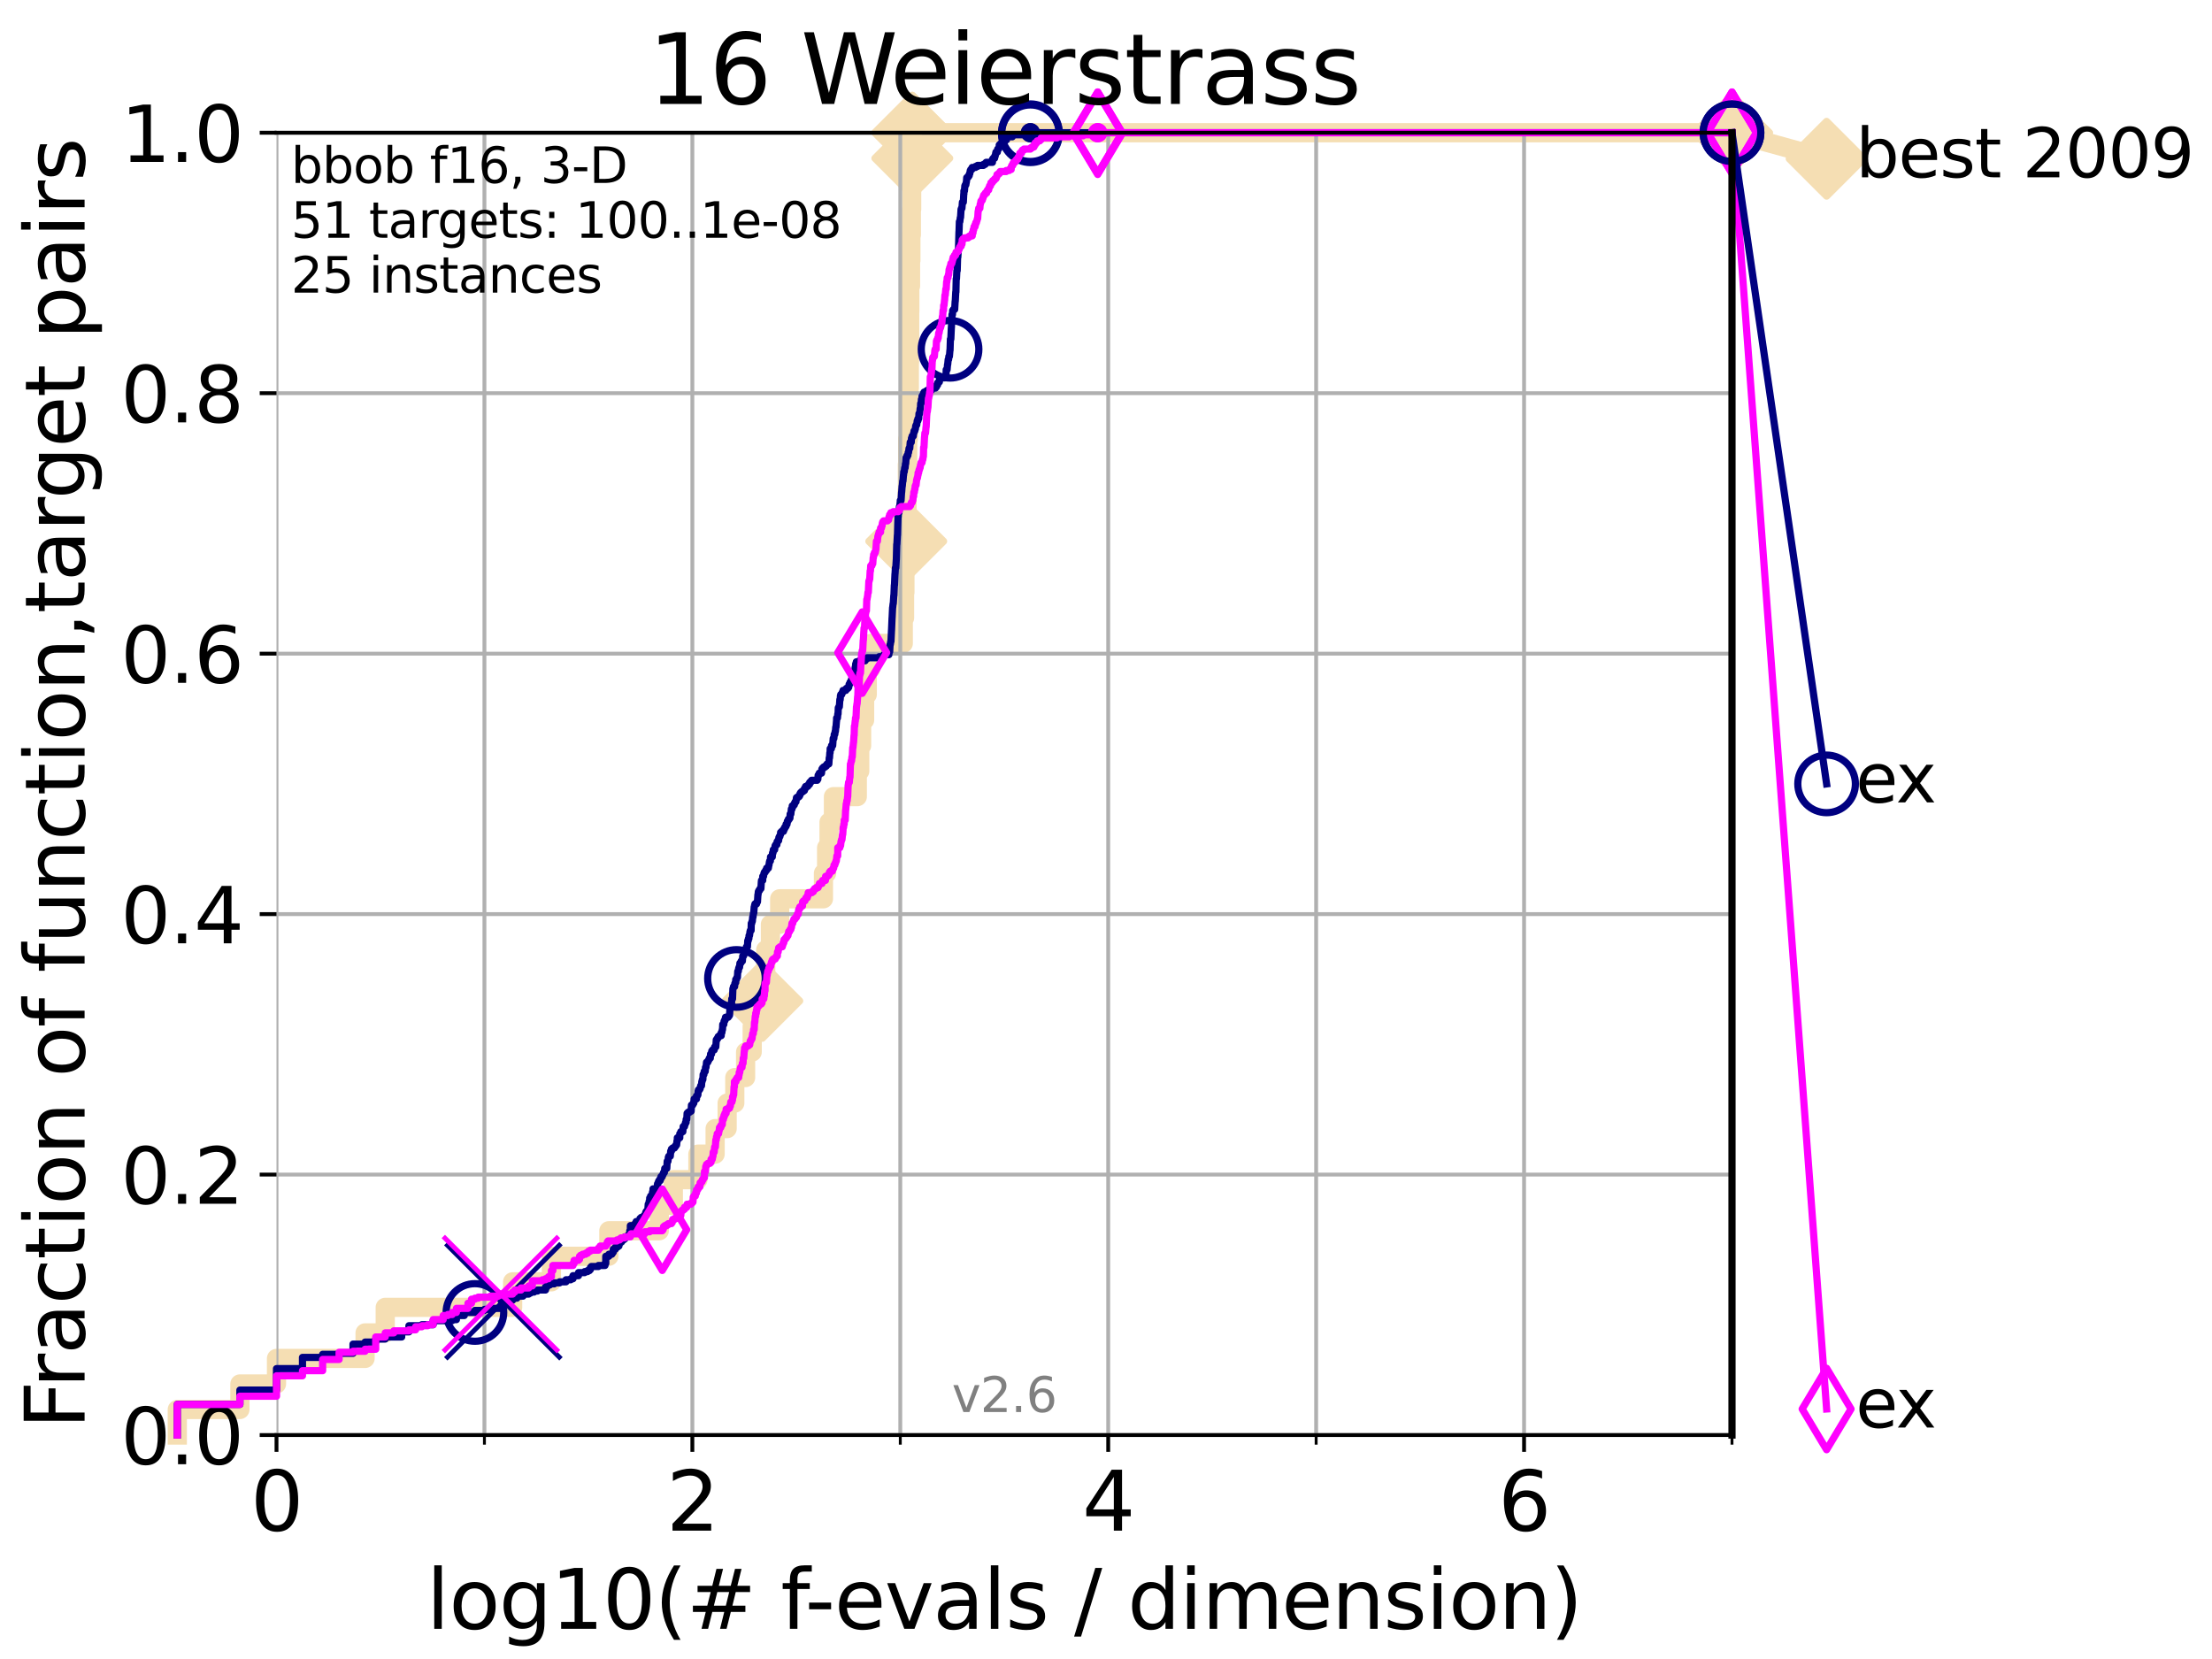 <?xml version="1.0" encoding="utf-8" standalone="no"?>
<!DOCTYPE svg PUBLIC "-//W3C//DTD SVG 1.1//EN"
  "http://www.w3.org/Graphics/SVG/1.1/DTD/svg11.dtd">
<svg xmlns:xlink="http://www.w3.org/1999/xlink" width="460.8pt" height="345.6pt" viewBox="0 0 460.8 345.6" xmlns="http://www.w3.org/2000/svg" version="1.1">
 <defs>
  <style type="text/css">*{stroke-linejoin: round; stroke-linecap: butt}</style>
 </defs>
 <g id="figure_1">
  <g id="patch_1">
   <path d="M 0 345.6 
L 460.8 345.6 
L 460.8 0 
L 0 0 
z
" style="fill: #ffffff"/>
  </g>
  <g id="axes_1">
   <g id="patch_2">
    <path d="M 57.6 298.944 
L 360.806 298.944 
L 360.806 27.648 
L 57.6 27.648 
z
" style="fill: #ffffff"/>
   </g>
   <g id="line2d_1">
    <path d="M 36.933 298.944 
L 36.933 293.624 
L 49.973 293.624 
L 49.973 288.305 
L 57.6 288.305 
L 57.6 282.985 
L 76.051 282.985 
L 76.051 277.666 
L 80.249 277.666 
L 80.249 272.346 
L 106.791 272.346 
L 106.791 267.027 
L 114.872 267.027 
L 114.872 261.707 
L 126.836 261.707 
L 126.836 256.388 
L 137.341 256.388 
L 137.341 251.068 
L 140.266 251.068 
L 140.266 245.749 
L 145.386 245.749 
L 145.386 240.429 
L 148.972 240.429 
L 148.972 235.11 
L 151.478 235.11 
L 151.478 229.79 
L 153.072 229.79 
L 153.072 224.471 
L 155.322 224.471 
L 155.322 219.151 
L 156.697 219.151 
L 156.697 213.832 
L 158.804 213.832 
L 158.804 208.512 
L 159.176 208.512 
L 159.176 203.192 
L 159.513 203.192 
L 159.513 197.873 
L 160.489 197.873 
L 160.489 192.553 
L 162.421 192.553 
L 162.421 187.234 
L 171.538 187.234 
L 171.538 181.914 
L 172.201 181.914 
L 172.201 176.595 
L 172.705 176.595 
L 172.705 171.275 
L 173.621 171.275 
L 173.621 165.956 
L 178.593 165.956 
L 178.593 160.636 
L 179.101 160.636 
L 179.101 155.317 
L 179.49 155.317 
L 179.49 149.997 
L 180.115 149.997 
L 180.115 144.678 
L 180.665 144.678 
L 180.665 139.358 
L 181.366 139.358 
L 181.366 134.039 
L 188.168 134.039 
L 188.168 128.719 
L 188.434 128.719 
L 188.434 123.4 
L 188.511 123.4 
L 188.511 118.08 
L 188.654 118.08 
L 188.654 112.76 
L 188.783 112.76 
L 188.783 107.441 
L 188.953 107.441 
L 188.953 102.121 
L 189.017 102.121 
L 189.017 96.802 
L 189.086 96.802 
L 189.086 91.482 
L 189.23 91.482 
L 189.23 86.163 
L 189.304 86.163 
L 189.304 80.843 
L 189.43 80.843 
L 189.43 75.524 
L 189.469 75.524 
L 189.469 70.204 
L 189.503 70.204 
L 189.503 64.885 
L 189.531 64.885 
L 189.531 59.565 
L 189.683 59.565 
L 189.683 54.246 
L 189.756 54.246 
L 189.756 48.926 
L 189.85 48.926 
L 189.85 43.607 
L 189.917 43.607 
L 189.917 38.287 
L 189.983 38.287 
L 189.983 32.968 
L 190.049 32.968 
L 190.049 27.648 
L 360.806 27.648 
" style="fill: none; stroke: #f5deb3; stroke-width: 4; stroke-linecap: square"/>
   </g>
   <g id="line2d_2">
    <defs>
     <path id="m82de553469" d="M -0 7.778 
L 7.778 0 
L 0 -7.778 
L -7.778 -0 
z
" style="stroke: #f5deb3; stroke-width: 1.5; stroke-linejoin: miter"/>
    </defs>
    <g>
     <use xlink:href="#m82de553469" x="158.804" y="208.512" style="fill: #f5deb3; stroke: #f5deb3; stroke-width: 1.5; stroke-linejoin: miter"/>
     <use xlink:href="#m82de553469" x="188.783" y="112.76" style="fill: #f5deb3; stroke: #f5deb3; stroke-width: 1.5; stroke-linejoin: miter"/>
     <use xlink:href="#m82de553469" x="190.049" y="32.968" style="fill: #f5deb3; stroke: #f5deb3; stroke-width: 1.5; stroke-linejoin: miter"/>
     <use xlink:href="#m82de553469" x="190.049" y="27.648" style="fill: #f5deb3; stroke: #f5deb3; stroke-width: 1.5; stroke-linejoin: miter"/>
     <use xlink:href="#m82de553469" x="190.049" y="27.648" style="fill: #f5deb3; stroke: #f5deb3; stroke-width: 1.5; stroke-linejoin: miter"/>
     <use xlink:href="#m82de553469" x="360.806" y="27.648" style="fill: #f5deb3; stroke: #f5deb3; stroke-width: 1.5; stroke-linejoin: miter"/>
    </g>
   </g>
   <g id="line2d_3">
    <path style="fill: none; stroke: #f5deb3; stroke-width: 4; stroke-linecap: square"/>
    <g/>
   </g>
   <g id="line2d_4">
    <path d="M 360.806 27.648 
L 380.515 33.074 
" style="fill: none; stroke: #f5deb3; stroke-width: 4; stroke-linecap: square"/>
    <g>
     <use xlink:href="#m82de553469" x="360.806" y="27.648" style="fill: #f5deb3; stroke: #f5deb3; stroke-width: 1.5; stroke-linejoin: miter"/>
     <use xlink:href="#m82de553469" x="380.515" y="33.074" style="fill: #f5deb3; stroke: #f5deb3; stroke-width: 1.5; stroke-linejoin: miter"/>
    </g>
   </g>
   <g id="matplotlib.axis_1">
    <g id="xtick_1">
     <g id="line2d_5">
      <path d="M 57.6 298.944 
L 57.6 27.648 
" clip-path="url(#p4035079d8c)" style="fill: none; stroke: #b0b0b0; stroke-width: 0.8; stroke-linecap: square"/>
     </g>
     <g id="line2d_6">
      <defs>
       <path id="md744dd7b1a" d="M 0 0 
L 0 3.5 
" style="stroke: #000000; stroke-width: 0.8"/>
      </defs>
      <g>
       <use xlink:href="#md744dd7b1a" x="57.6" y="298.944" style="stroke: #000000; stroke-width: 0.8"/>
      </g>
     </g>
     <g id="text_1">
      <!-- 0 -->
      <g transform="translate(52.192 318.861)scale(0.17 -0.17)">
       <defs>
        <path id="DejaVuSans-30" d="M 2034 4250 
Q 1547 4250 1301 3770 
Q 1056 3291 1056 2328 
Q 1056 1369 1301 889 
Q 1547 409 2034 409 
Q 2525 409 2770 889 
Q 3016 1369 3016 2328 
Q 3016 3291 2770 3770 
Q 2525 4250 2034 4250 
z
M 2034 4750 
Q 2819 4750 3233 4129 
Q 3647 3509 3647 2328 
Q 3647 1150 3233 529 
Q 2819 -91 2034 -91 
Q 1250 -91 836 529 
Q 422 1150 422 2328 
Q 422 3509 836 4129 
Q 1250 4750 2034 4750 
z
" transform="scale(0.016)"/>
       </defs>
       <use xlink:href="#DejaVuSans-30"/>
      </g>
     </g>
    </g>
    <g id="xtick_2">
     <g id="line2d_7">
      <path d="M 144.23 298.944 
L 144.23 27.648 
" clip-path="url(#p4035079d8c)" style="fill: none; stroke: #b0b0b0; stroke-width: 0.8; stroke-linecap: square"/>
     </g>
     <g id="line2d_8">
      <g>
       <use xlink:href="#md744dd7b1a" x="144.23" y="298.944" style="stroke: #000000; stroke-width: 0.8"/>
      </g>
     </g>
     <g id="text_2">
      <!-- 2 -->
      <g transform="translate(138.822 318.861)scale(0.17 -0.17)">
       <defs>
        <path id="DejaVuSans-32" d="M 1228 531 
L 3431 531 
L 3431 0 
L 469 0 
L 469 531 
Q 828 903 1448 1529 
Q 2069 2156 2228 2338 
Q 2531 2678 2651 2914 
Q 2772 3150 2772 3378 
Q 2772 3750 2511 3984 
Q 2250 4219 1831 4219 
Q 1534 4219 1204 4116 
Q 875 4013 500 3803 
L 500 4441 
Q 881 4594 1212 4672 
Q 1544 4750 1819 4750 
Q 2544 4750 2975 4387 
Q 3406 4025 3406 3419 
Q 3406 3131 3298 2873 
Q 3191 2616 2906 2266 
Q 2828 2175 2409 1742 
Q 1991 1309 1228 531 
z
" transform="scale(0.016)"/>
       </defs>
       <use xlink:href="#DejaVuSans-32"/>
      </g>
     </g>
    </g>
    <g id="xtick_3">
     <g id="line2d_9">
      <path d="M 230.861 298.944 
L 230.861 27.648 
" clip-path="url(#p4035079d8c)" style="fill: none; stroke: #b0b0b0; stroke-width: 0.8; stroke-linecap: square"/>
     </g>
     <g id="line2d_10">
      <g>
       <use xlink:href="#md744dd7b1a" x="230.861" y="298.944" style="stroke: #000000; stroke-width: 0.8"/>
      </g>
     </g>
     <g id="text_3">
      <!-- 4 -->
      <g transform="translate(225.453 318.861)scale(0.17 -0.17)">
       <defs>
        <path id="DejaVuSans-34" d="M 2419 4116 
L 825 1625 
L 2419 1625 
L 2419 4116 
z
M 2253 4666 
L 3047 4666 
L 3047 1625 
L 3713 1625 
L 3713 1100 
L 3047 1100 
L 3047 0 
L 2419 0 
L 2419 1100 
L 313 1100 
L 313 1709 
L 2253 4666 
z
" transform="scale(0.016)"/>
       </defs>
       <use xlink:href="#DejaVuSans-34"/>
      </g>
     </g>
    </g>
    <g id="xtick_4">
     <g id="line2d_11">
      <path d="M 317.491 298.944 
L 317.491 27.648 
" clip-path="url(#p4035079d8c)" style="fill: none; stroke: #b0b0b0; stroke-width: 0.8; stroke-linecap: square"/>
     </g>
     <g id="line2d_12">
      <g>
       <use xlink:href="#md744dd7b1a" x="317.491" y="298.944" style="stroke: #000000; stroke-width: 0.8"/>
      </g>
     </g>
     <g id="text_4">
      <!-- 6 -->
      <g transform="translate(312.083 318.861)scale(0.17 -0.17)">
       <defs>
        <path id="DejaVuSans-36" d="M 2113 2584 
Q 1688 2584 1439 2293 
Q 1191 2003 1191 1497 
Q 1191 994 1439 701 
Q 1688 409 2113 409 
Q 2538 409 2786 701 
Q 3034 994 3034 1497 
Q 3034 2003 2786 2293 
Q 2538 2584 2113 2584 
z
M 3366 4563 
L 3366 3988 
Q 3128 4100 2886 4159 
Q 2644 4219 2406 4219 
Q 1781 4219 1451 3797 
Q 1122 3375 1075 2522 
Q 1259 2794 1537 2939 
Q 1816 3084 2150 3084 
Q 2853 3084 3261 2657 
Q 3669 2231 3669 1497 
Q 3669 778 3244 343 
Q 2819 -91 2113 -91 
Q 1303 -91 875 529 
Q 447 1150 447 2328 
Q 447 3434 972 4092 
Q 1497 4750 2381 4750 
Q 2619 4750 2861 4703 
Q 3103 4656 3366 4563 
z
" transform="scale(0.016)"/>
       </defs>
       <use xlink:href="#DejaVuSans-36"/>
      </g>
     </g>
    </g>
    <g id="xtick_5">
     <g id="line2d_13">
      <path d="M 100.915 298.944 
L 100.915 27.648 
" clip-path="url(#p4035079d8c)" style="fill: none; stroke: #b0b0b0; stroke-width: 0.8; stroke-linecap: square"/>
     </g>
     <g id="line2d_14">
      <defs>
       <path id="me25e7d5608" d="M 0 0 
L 0 2 
" style="stroke: #000000; stroke-width: 0.6"/>
      </defs>
      <g>
       <use xlink:href="#me25e7d5608" x="100.915" y="298.944" style="stroke: #000000; stroke-width: 0.6"/>
      </g>
     </g>
    </g>
    <g id="xtick_6">
     <g id="line2d_15">
      <path d="M 187.546 298.944 
L 187.546 27.648 
" clip-path="url(#p4035079d8c)" style="fill: none; stroke: #b0b0b0; stroke-width: 0.8; stroke-linecap: square"/>
     </g>
     <g id="line2d_16">
      <g>
       <use xlink:href="#me25e7d5608" x="187.546" y="298.944" style="stroke: #000000; stroke-width: 0.6"/>
      </g>
     </g>
    </g>
    <g id="xtick_7">
     <g id="line2d_17">
      <path d="M 274.176 298.944 
L 274.176 27.648 
" clip-path="url(#p4035079d8c)" style="fill: none; stroke: #b0b0b0; stroke-width: 0.8; stroke-linecap: square"/>
     </g>
     <g id="line2d_18">
      <g>
       <use xlink:href="#me25e7d5608" x="274.176" y="298.944" style="stroke: #000000; stroke-width: 0.6"/>
      </g>
     </g>
    </g>
    <g id="xtick_8">
     <g id="line2d_19">
      <path d="M 360.806 298.944 
L 360.806 27.648 
" clip-path="url(#p4035079d8c)" style="fill: none; stroke: #b0b0b0; stroke-width: 0.8; stroke-linecap: square"/>
     </g>
     <g id="line2d_20">
      <g>
       <use xlink:href="#me25e7d5608" x="360.806" y="298.944" style="stroke: #000000; stroke-width: 0.6"/>
      </g>
     </g>
    </g>
    <g id="text_5">
     <!-- log10(# f-evals / dimension) -->
     <g transform="translate(88.823 339.314)scale(0.17 -0.17)">
      <defs>
       <path id="DejaVuSans-6c" d="M 603 4863 
L 1178 4863 
L 1178 0 
L 603 0 
L 603 4863 
z
" transform="scale(0.016)"/>
       <path id="DejaVuSans-6f" d="M 1959 3097 
Q 1497 3097 1228 2736 
Q 959 2375 959 1747 
Q 959 1119 1226 758 
Q 1494 397 1959 397 
Q 2419 397 2687 759 
Q 2956 1122 2956 1747 
Q 2956 2369 2687 2733 
Q 2419 3097 1959 3097 
z
M 1959 3584 
Q 2709 3584 3137 3096 
Q 3566 2609 3566 1747 
Q 3566 888 3137 398 
Q 2709 -91 1959 -91 
Q 1206 -91 779 398 
Q 353 888 353 1747 
Q 353 2609 779 3096 
Q 1206 3584 1959 3584 
z
" transform="scale(0.016)"/>
       <path id="DejaVuSans-67" d="M 2906 1791 
Q 2906 2416 2648 2759 
Q 2391 3103 1925 3103 
Q 1463 3103 1205 2759 
Q 947 2416 947 1791 
Q 947 1169 1205 825 
Q 1463 481 1925 481 
Q 2391 481 2648 825 
Q 2906 1169 2906 1791 
z
M 3481 434 
Q 3481 -459 3084 -895 
Q 2688 -1331 1869 -1331 
Q 1566 -1331 1297 -1286 
Q 1028 -1241 775 -1147 
L 775 -588 
Q 1028 -725 1275 -790 
Q 1522 -856 1778 -856 
Q 2344 -856 2625 -561 
Q 2906 -266 2906 331 
L 2906 616 
Q 2728 306 2450 153 
Q 2172 0 1784 0 
Q 1141 0 747 490 
Q 353 981 353 1791 
Q 353 2603 747 3093 
Q 1141 3584 1784 3584 
Q 2172 3584 2450 3431 
Q 2728 3278 2906 2969 
L 2906 3500 
L 3481 3500 
L 3481 434 
z
" transform="scale(0.016)"/>
       <path id="DejaVuSans-31" d="M 794 531 
L 1825 531 
L 1825 4091 
L 703 3866 
L 703 4441 
L 1819 4666 
L 2450 4666 
L 2450 531 
L 3481 531 
L 3481 0 
L 794 0 
L 794 531 
z
" transform="scale(0.016)"/>
       <path id="DejaVuSans-28" d="M 1984 4856 
Q 1566 4138 1362 3434 
Q 1159 2731 1159 2009 
Q 1159 1288 1364 580 
Q 1569 -128 1984 -844 
L 1484 -844 
Q 1016 -109 783 600 
Q 550 1309 550 2009 
Q 550 2706 781 3412 
Q 1013 4119 1484 4856 
L 1984 4856 
z
" transform="scale(0.016)"/>
       <path id="DejaVuSans-23" d="M 3272 2816 
L 2363 2816 
L 2100 1772 
L 3016 1772 
L 3272 2816 
z
M 2803 4594 
L 2478 3297 
L 3391 3297 
L 3719 4594 
L 4219 4594 
L 3897 3297 
L 4872 3297 
L 4872 2816 
L 3775 2816 
L 3519 1772 
L 4513 1772 
L 4513 1294 
L 3397 1294 
L 3072 0 
L 2572 0 
L 2894 1294 
L 1978 1294 
L 1656 0 
L 1153 0 
L 1478 1294 
L 494 1294 
L 494 1772 
L 1594 1772 
L 1856 2816 
L 850 2816 
L 850 3297 
L 1978 3297 
L 2297 4594 
L 2803 4594 
z
" transform="scale(0.016)"/>
       <path id="DejaVuSans-20" transform="scale(0.016)"/>
       <path id="DejaVuSans-66" d="M 2375 4863 
L 2375 4384 
L 1825 4384 
Q 1516 4384 1395 4259 
Q 1275 4134 1275 3809 
L 1275 3500 
L 2222 3500 
L 2222 3053 
L 1275 3053 
L 1275 0 
L 697 0 
L 697 3053 
L 147 3053 
L 147 3500 
L 697 3500 
L 697 3744 
Q 697 4328 969 4595 
Q 1241 4863 1831 4863 
L 2375 4863 
z
" transform="scale(0.016)"/>
       <path id="DejaVuSans-2d" d="M 313 2009 
L 1997 2009 
L 1997 1497 
L 313 1497 
L 313 2009 
z
" transform="scale(0.016)"/>
       <path id="DejaVuSans-65" d="M 3597 1894 
L 3597 1613 
L 953 1613 
Q 991 1019 1311 708 
Q 1631 397 2203 397 
Q 2534 397 2845 478 
Q 3156 559 3463 722 
L 3463 178 
Q 3153 47 2828 -22 
Q 2503 -91 2169 -91 
Q 1331 -91 842 396 
Q 353 884 353 1716 
Q 353 2575 817 3079 
Q 1281 3584 2069 3584 
Q 2775 3584 3186 3129 
Q 3597 2675 3597 1894 
z
M 3022 2063 
Q 3016 2534 2758 2815 
Q 2500 3097 2075 3097 
Q 1594 3097 1305 2825 
Q 1016 2553 972 2059 
L 3022 2063 
z
" transform="scale(0.016)"/>
       <path id="DejaVuSans-76" d="M 191 3500 
L 800 3500 
L 1894 563 
L 2988 3500 
L 3597 3500 
L 2284 0 
L 1503 0 
L 191 3500 
z
" transform="scale(0.016)"/>
       <path id="DejaVuSans-61" d="M 2194 1759 
Q 1497 1759 1228 1600 
Q 959 1441 959 1056 
Q 959 750 1161 570 
Q 1363 391 1709 391 
Q 2188 391 2477 730 
Q 2766 1069 2766 1631 
L 2766 1759 
L 2194 1759 
z
M 3341 1997 
L 3341 0 
L 2766 0 
L 2766 531 
Q 2569 213 2275 61 
Q 1981 -91 1556 -91 
Q 1019 -91 701 211 
Q 384 513 384 1019 
Q 384 1609 779 1909 
Q 1175 2209 1959 2209 
L 2766 2209 
L 2766 2266 
Q 2766 2663 2505 2880 
Q 2244 3097 1772 3097 
Q 1472 3097 1187 3025 
Q 903 2953 641 2809 
L 641 3341 
Q 956 3463 1253 3523 
Q 1550 3584 1831 3584 
Q 2591 3584 2966 3190 
Q 3341 2797 3341 1997 
z
" transform="scale(0.016)"/>
       <path id="DejaVuSans-73" d="M 2834 3397 
L 2834 2853 
Q 2591 2978 2328 3040 
Q 2066 3103 1784 3103 
Q 1356 3103 1142 2972 
Q 928 2841 928 2578 
Q 928 2378 1081 2264 
Q 1234 2150 1697 2047 
L 1894 2003 
Q 2506 1872 2764 1633 
Q 3022 1394 3022 966 
Q 3022 478 2636 193 
Q 2250 -91 1575 -91 
Q 1294 -91 989 -36 
Q 684 19 347 128 
L 347 722 
Q 666 556 975 473 
Q 1284 391 1588 391 
Q 1994 391 2212 530 
Q 2431 669 2431 922 
Q 2431 1156 2273 1281 
Q 2116 1406 1581 1522 
L 1381 1569 
Q 847 1681 609 1914 
Q 372 2147 372 2553 
Q 372 3047 722 3315 
Q 1072 3584 1716 3584 
Q 2034 3584 2315 3537 
Q 2597 3491 2834 3397 
z
" transform="scale(0.016)"/>
       <path id="DejaVuSans-2f" d="M 1625 4666 
L 2156 4666 
L 531 -594 
L 0 -594 
L 1625 4666 
z
" transform="scale(0.016)"/>
       <path id="DejaVuSans-64" d="M 2906 2969 
L 2906 4863 
L 3481 4863 
L 3481 0 
L 2906 0 
L 2906 525 
Q 2725 213 2448 61 
Q 2172 -91 1784 -91 
Q 1150 -91 751 415 
Q 353 922 353 1747 
Q 353 2572 751 3078 
Q 1150 3584 1784 3584 
Q 2172 3584 2448 3432 
Q 2725 3281 2906 2969 
z
M 947 1747 
Q 947 1113 1208 752 
Q 1469 391 1925 391 
Q 2381 391 2643 752 
Q 2906 1113 2906 1747 
Q 2906 2381 2643 2742 
Q 2381 3103 1925 3103 
Q 1469 3103 1208 2742 
Q 947 2381 947 1747 
z
" transform="scale(0.016)"/>
       <path id="DejaVuSans-69" d="M 603 3500 
L 1178 3500 
L 1178 0 
L 603 0 
L 603 3500 
z
M 603 4863 
L 1178 4863 
L 1178 4134 
L 603 4134 
L 603 4863 
z
" transform="scale(0.016)"/>
       <path id="DejaVuSans-6d" d="M 3328 2828 
Q 3544 3216 3844 3400 
Q 4144 3584 4550 3584 
Q 5097 3584 5394 3201 
Q 5691 2819 5691 2113 
L 5691 0 
L 5113 0 
L 5113 2094 
Q 5113 2597 4934 2840 
Q 4756 3084 4391 3084 
Q 3944 3084 3684 2787 
Q 3425 2491 3425 1978 
L 3425 0 
L 2847 0 
L 2847 2094 
Q 2847 2600 2669 2842 
Q 2491 3084 2119 3084 
Q 1678 3084 1418 2786 
Q 1159 2488 1159 1978 
L 1159 0 
L 581 0 
L 581 3500 
L 1159 3500 
L 1159 2956 
Q 1356 3278 1631 3431 
Q 1906 3584 2284 3584 
Q 2666 3584 2933 3390 
Q 3200 3197 3328 2828 
z
" transform="scale(0.016)"/>
       <path id="DejaVuSans-6e" d="M 3513 2113 
L 3513 0 
L 2938 0 
L 2938 2094 
Q 2938 2591 2744 2837 
Q 2550 3084 2163 3084 
Q 1697 3084 1428 2787 
Q 1159 2491 1159 1978 
L 1159 0 
L 581 0 
L 581 3500 
L 1159 3500 
L 1159 2956 
Q 1366 3272 1645 3428 
Q 1925 3584 2291 3584 
Q 2894 3584 3203 3211 
Q 3513 2838 3513 2113 
z
" transform="scale(0.016)"/>
       <path id="DejaVuSans-29" d="M 513 4856 
L 1013 4856 
Q 1481 4119 1714 3412 
Q 1947 2706 1947 2009 
Q 1947 1309 1714 600 
Q 1481 -109 1013 -844 
L 513 -844 
Q 928 -128 1133 580 
Q 1338 1288 1338 2009 
Q 1338 2731 1133 3434 
Q 928 4138 513 4856 
z
" transform="scale(0.016)"/>
      </defs>
      <use xlink:href="#DejaVuSans-6c"/>
      <use xlink:href="#DejaVuSans-6f" x="27.783"/>
      <use xlink:href="#DejaVuSans-67" x="88.965"/>
      <use xlink:href="#DejaVuSans-31" x="152.441"/>
      <use xlink:href="#DejaVuSans-30" x="216.064"/>
      <use xlink:href="#DejaVuSans-28" x="279.688"/>
      <use xlink:href="#DejaVuSans-23" x="318.701"/>
      <use xlink:href="#DejaVuSans-20" x="402.49"/>
      <use xlink:href="#DejaVuSans-66" x="434.277"/>
      <use xlink:href="#DejaVuSans-2d" x="463.982"/>
      <use xlink:href="#DejaVuSans-65" x="500.066"/>
      <use xlink:href="#DejaVuSans-76" x="561.59"/>
      <use xlink:href="#DejaVuSans-61" x="620.77"/>
      <use xlink:href="#DejaVuSans-6c" x="682.049"/>
      <use xlink:href="#DejaVuSans-73" x="709.832"/>
      <use xlink:href="#DejaVuSans-20" x="761.932"/>
      <use xlink:href="#DejaVuSans-2f" x="793.719"/>
      <use xlink:href="#DejaVuSans-20" x="827.41"/>
      <use xlink:href="#DejaVuSans-64" x="859.197"/>
      <use xlink:href="#DejaVuSans-69" x="922.674"/>
      <use xlink:href="#DejaVuSans-6d" x="950.457"/>
      <use xlink:href="#DejaVuSans-65" x="1047.869"/>
      <use xlink:href="#DejaVuSans-6e" x="1109.393"/>
      <use xlink:href="#DejaVuSans-73" x="1172.771"/>
      <use xlink:href="#DejaVuSans-69" x="1224.871"/>
      <use xlink:href="#DejaVuSans-6f" x="1252.654"/>
      <use xlink:href="#DejaVuSans-6e" x="1313.836"/>
      <use xlink:href="#DejaVuSans-29" x="1377.215"/>
     </g>
    </g>
   </g>
   <g id="matplotlib.axis_2">
    <g id="ytick_1">
     <g id="line2d_21">
      <path d="M 57.6 298.944 
L 360.806 298.944 
" clip-path="url(#p4035079d8c)" style="fill: none; stroke: #b0b0b0; stroke-width: 0.8; stroke-linecap: square"/>
     </g>
     <g id="line2d_22">
      <defs>
       <path id="ma5348523f0" d="M 0 0 
L -3.5 0 
" style="stroke: #000000; stroke-width: 0.8"/>
      </defs>
      <g>
       <use xlink:href="#ma5348523f0" x="57.6" y="298.944" style="stroke: #000000; stroke-width: 0.8"/>
      </g>
     </g>
     <g id="text_6">
      <!-- 0.0 -->
      <g transform="translate(25.155 305.023)scale(0.16 -0.16)">
       <defs>
        <path id="DejaVuSans-2e" d="M 684 794 
L 1344 794 
L 1344 0 
L 684 0 
L 684 794 
z
" transform="scale(0.016)"/>
       </defs>
       <use xlink:href="#DejaVuSans-30"/>
       <use xlink:href="#DejaVuSans-2e" x="63.623"/>
       <use xlink:href="#DejaVuSans-30" x="95.41"/>
      </g>
     </g>
    </g>
    <g id="ytick_2">
     <g id="line2d_23">
      <path d="M 57.6 244.685 
L 360.806 244.685 
" clip-path="url(#p4035079d8c)" style="fill: none; stroke: #b0b0b0; stroke-width: 0.8; stroke-linecap: square"/>
     </g>
     <g id="line2d_24">
      <g>
       <use xlink:href="#ma5348523f0" x="57.6" y="244.685" style="stroke: #000000; stroke-width: 0.8"/>
      </g>
     </g>
     <g id="text_7">
      <!-- 0.2 -->
      <g transform="translate(25.155 250.764)scale(0.16 -0.16)">
       <use xlink:href="#DejaVuSans-30"/>
       <use xlink:href="#DejaVuSans-2e" x="63.623"/>
       <use xlink:href="#DejaVuSans-32" x="95.41"/>
      </g>
     </g>
    </g>
    <g id="ytick_3">
     <g id="line2d_25">
      <path d="M 57.6 190.426 
L 360.806 190.426 
" clip-path="url(#p4035079d8c)" style="fill: none; stroke: #b0b0b0; stroke-width: 0.8; stroke-linecap: square"/>
     </g>
     <g id="line2d_26">
      <g>
       <use xlink:href="#ma5348523f0" x="57.6" y="190.426" style="stroke: #000000; stroke-width: 0.8"/>
      </g>
     </g>
     <g id="text_8">
      <!-- 0.4 -->
      <g transform="translate(25.155 196.504)scale(0.16 -0.16)">
       <use xlink:href="#DejaVuSans-30"/>
       <use xlink:href="#DejaVuSans-2e" x="63.623"/>
       <use xlink:href="#DejaVuSans-34" x="95.41"/>
      </g>
     </g>
    </g>
    <g id="ytick_4">
     <g id="line2d_27">
      <path d="M 57.6 136.166 
L 360.806 136.166 
" clip-path="url(#p4035079d8c)" style="fill: none; stroke: #b0b0b0; stroke-width: 0.8; stroke-linecap: square"/>
     </g>
     <g id="line2d_28">
      <g>
       <use xlink:href="#ma5348523f0" x="57.6" y="136.166" style="stroke: #000000; stroke-width: 0.8"/>
      </g>
     </g>
     <g id="text_9">
      <!-- 0.6 -->
      <g transform="translate(25.155 142.245)scale(0.16 -0.16)">
       <use xlink:href="#DejaVuSans-30"/>
       <use xlink:href="#DejaVuSans-2e" x="63.623"/>
       <use xlink:href="#DejaVuSans-36" x="95.41"/>
      </g>
     </g>
    </g>
    <g id="ytick_5">
     <g id="line2d_29">
      <path d="M 57.6 81.907 
L 360.806 81.907 
" clip-path="url(#p4035079d8c)" style="fill: none; stroke: #b0b0b0; stroke-width: 0.8; stroke-linecap: square"/>
     </g>
     <g id="line2d_30">
      <g>
       <use xlink:href="#ma5348523f0" x="57.6" y="81.907" style="stroke: #000000; stroke-width: 0.8"/>
      </g>
     </g>
     <g id="text_10">
      <!-- 0.8 -->
      <g transform="translate(25.155 87.986)scale(0.16 -0.16)">
       <defs>
        <path id="DejaVuSans-38" d="M 2034 2216 
Q 1584 2216 1326 1975 
Q 1069 1734 1069 1313 
Q 1069 891 1326 650 
Q 1584 409 2034 409 
Q 2484 409 2743 651 
Q 3003 894 3003 1313 
Q 3003 1734 2745 1975 
Q 2488 2216 2034 2216 
z
M 1403 2484 
Q 997 2584 770 2862 
Q 544 3141 544 3541 
Q 544 4100 942 4425 
Q 1341 4750 2034 4750 
Q 2731 4750 3128 4425 
Q 3525 4100 3525 3541 
Q 3525 3141 3298 2862 
Q 3072 2584 2669 2484 
Q 3125 2378 3379 2068 
Q 3634 1759 3634 1313 
Q 3634 634 3220 271 
Q 2806 -91 2034 -91 
Q 1263 -91 848 271 
Q 434 634 434 1313 
Q 434 1759 690 2068 
Q 947 2378 1403 2484 
z
M 1172 3481 
Q 1172 3119 1398 2916 
Q 1625 2713 2034 2713 
Q 2441 2713 2670 2916 
Q 2900 3119 2900 3481 
Q 2900 3844 2670 4047 
Q 2441 4250 2034 4250 
Q 1625 4250 1398 4047 
Q 1172 3844 1172 3481 
z
" transform="scale(0.016)"/>
       </defs>
       <use xlink:href="#DejaVuSans-30"/>
       <use xlink:href="#DejaVuSans-2e" x="63.623"/>
       <use xlink:href="#DejaVuSans-38" x="95.41"/>
      </g>
     </g>
    </g>
    <g id="ytick_6">
     <g id="line2d_31">
      <path d="M 57.6 27.648 
L 360.806 27.648 
" clip-path="url(#p4035079d8c)" style="fill: none; stroke: #b0b0b0; stroke-width: 0.8; stroke-linecap: square"/>
     </g>
     <g id="line2d_32">
      <g>
       <use xlink:href="#ma5348523f0" x="57.6" y="27.648" style="stroke: #000000; stroke-width: 0.8"/>
      </g>
     </g>
     <g id="text_11">
      <!-- 1.0 -->
      <g transform="translate(25.155 33.727)scale(0.16 -0.16)">
       <use xlink:href="#DejaVuSans-31"/>
       <use xlink:href="#DejaVuSans-2e" x="63.623"/>
       <use xlink:href="#DejaVuSans-30" x="95.41"/>
      </g>
     </g>
    </g>
    <g id="text_12">
     <!-- Fraction of function,target pairs -->
     <g transform="translate(17.62 297.681)rotate(-90)scale(0.17 -0.17)">
      <defs>
       <path id="DejaVuSans-46" d="M 628 4666 
L 3309 4666 
L 3309 4134 
L 1259 4134 
L 1259 2759 
L 3109 2759 
L 3109 2228 
L 1259 2228 
L 1259 0 
L 628 0 
L 628 4666 
z
" transform="scale(0.016)"/>
       <path id="DejaVuSans-72" d="M 2631 2963 
Q 2534 3019 2420 3045 
Q 2306 3072 2169 3072 
Q 1681 3072 1420 2755 
Q 1159 2438 1159 1844 
L 1159 0 
L 581 0 
L 581 3500 
L 1159 3500 
L 1159 2956 
Q 1341 3275 1631 3429 
Q 1922 3584 2338 3584 
Q 2397 3584 2469 3576 
Q 2541 3569 2628 3553 
L 2631 2963 
z
" transform="scale(0.016)"/>
       <path id="DejaVuSans-63" d="M 3122 3366 
L 3122 2828 
Q 2878 2963 2633 3030 
Q 2388 3097 2138 3097 
Q 1578 3097 1268 2742 
Q 959 2388 959 1747 
Q 959 1106 1268 751 
Q 1578 397 2138 397 
Q 2388 397 2633 464 
Q 2878 531 3122 666 
L 3122 134 
Q 2881 22 2623 -34 
Q 2366 -91 2075 -91 
Q 1284 -91 818 406 
Q 353 903 353 1747 
Q 353 2603 823 3093 
Q 1294 3584 2113 3584 
Q 2378 3584 2631 3529 
Q 2884 3475 3122 3366 
z
" transform="scale(0.016)"/>
       <path id="DejaVuSans-74" d="M 1172 4494 
L 1172 3500 
L 2356 3500 
L 2356 3053 
L 1172 3053 
L 1172 1153 
Q 1172 725 1289 603 
Q 1406 481 1766 481 
L 2356 481 
L 2356 0 
L 1766 0 
Q 1100 0 847 248 
Q 594 497 594 1153 
L 594 3053 
L 172 3053 
L 172 3500 
L 594 3500 
L 594 4494 
L 1172 4494 
z
" transform="scale(0.016)"/>
       <path id="DejaVuSans-75" d="M 544 1381 
L 544 3500 
L 1119 3500 
L 1119 1403 
Q 1119 906 1312 657 
Q 1506 409 1894 409 
Q 2359 409 2629 706 
Q 2900 1003 2900 1516 
L 2900 3500 
L 3475 3500 
L 3475 0 
L 2900 0 
L 2900 538 
Q 2691 219 2414 64 
Q 2138 -91 1772 -91 
Q 1169 -91 856 284 
Q 544 659 544 1381 
z
M 1991 3584 
L 1991 3584 
z
" transform="scale(0.016)"/>
       <path id="DejaVuSans-2c" d="M 750 794 
L 1409 794 
L 1409 256 
L 897 -744 
L 494 -744 
L 750 256 
L 750 794 
z
" transform="scale(0.016)"/>
       <path id="DejaVuSans-70" d="M 1159 525 
L 1159 -1331 
L 581 -1331 
L 581 3500 
L 1159 3500 
L 1159 2969 
Q 1341 3281 1617 3432 
Q 1894 3584 2278 3584 
Q 2916 3584 3314 3078 
Q 3713 2572 3713 1747 
Q 3713 922 3314 415 
Q 2916 -91 2278 -91 
Q 1894 -91 1617 61 
Q 1341 213 1159 525 
z
M 3116 1747 
Q 3116 2381 2855 2742 
Q 2594 3103 2138 3103 
Q 1681 3103 1420 2742 
Q 1159 2381 1159 1747 
Q 1159 1113 1420 752 
Q 1681 391 2138 391 
Q 2594 391 2855 752 
Q 3116 1113 3116 1747 
z
" transform="scale(0.016)"/>
      </defs>
      <use xlink:href="#DejaVuSans-46"/>
      <use xlink:href="#DejaVuSans-72" x="50.27"/>
      <use xlink:href="#DejaVuSans-61" x="91.383"/>
      <use xlink:href="#DejaVuSans-63" x="152.662"/>
      <use xlink:href="#DejaVuSans-74" x="207.643"/>
      <use xlink:href="#DejaVuSans-69" x="246.852"/>
      <use xlink:href="#DejaVuSans-6f" x="274.635"/>
      <use xlink:href="#DejaVuSans-6e" x="335.816"/>
      <use xlink:href="#DejaVuSans-20" x="399.195"/>
      <use xlink:href="#DejaVuSans-6f" x="430.982"/>
      <use xlink:href="#DejaVuSans-66" x="492.164"/>
      <use xlink:href="#DejaVuSans-20" x="527.369"/>
      <use xlink:href="#DejaVuSans-66" x="559.156"/>
      <use xlink:href="#DejaVuSans-75" x="594.361"/>
      <use xlink:href="#DejaVuSans-6e" x="657.74"/>
      <use xlink:href="#DejaVuSans-63" x="721.119"/>
      <use xlink:href="#DejaVuSans-74" x="776.1"/>
      <use xlink:href="#DejaVuSans-69" x="815.309"/>
      <use xlink:href="#DejaVuSans-6f" x="843.092"/>
      <use xlink:href="#DejaVuSans-6e" x="904.273"/>
      <use xlink:href="#DejaVuSans-2c" x="967.652"/>
      <use xlink:href="#DejaVuSans-74" x="999.439"/>
      <use xlink:href="#DejaVuSans-61" x="1038.648"/>
      <use xlink:href="#DejaVuSans-72" x="1099.928"/>
      <use xlink:href="#DejaVuSans-67" x="1139.291"/>
      <use xlink:href="#DejaVuSans-65" x="1202.768"/>
      <use xlink:href="#DejaVuSans-74" x="1264.291"/>
      <use xlink:href="#DejaVuSans-20" x="1303.5"/>
      <use xlink:href="#DejaVuSans-70" x="1335.287"/>
      <use xlink:href="#DejaVuSans-61" x="1398.764"/>
      <use xlink:href="#DejaVuSans-69" x="1460.043"/>
      <use xlink:href="#DejaVuSans-72" x="1487.826"/>
      <use xlink:href="#DejaVuSans-73" x="1528.939"/>
     </g>
    </g>
   </g>
   <g id="line2d_33">
    <defs>
     <path id="m1d306e1a6e" d="M 0 1.5 
C 0.398 1.5 0.779 1.342 1.061 1.061 
C 1.342 0.779 1.5 0.398 1.5 0 
C 1.5 -0.398 1.342 -0.779 1.061 -1.061 
C 0.779 -1.342 0.398 -1.5 0 -1.5 
C -0.398 -1.5 -0.779 -1.342 -1.061 -1.061 
C -1.342 -0.779 -1.5 -0.398 -1.5 0 
C -1.5 0.398 -1.342 0.779 -1.061 1.061 
C -0.779 1.342 -0.398 1.5 0 1.5 
z
" style="stroke: #f5deb3"/>
    </defs>
    <g>
     <use xlink:href="#m1d306e1a6e" x="190.049" y="27.648" style="fill: #f5deb3; stroke: #f5deb3"/>
     <use xlink:href="#m1d306e1a6e" x="190.049" y="27.648" style="fill: #f5deb3; stroke: #f5deb3"/>
    </g>
   </g>
   <g id="line2d_34">
    <defs>
     <path id="mceb50b10b9" d="M 0 1.5 
C 0.398 1.5 0.779 1.342 1.061 1.061 
C 1.342 0.779 1.5 0.398 1.5 0 
C 1.5 -0.398 1.342 -0.779 1.061 -1.061 
C 0.779 -1.342 0.398 -1.5 0 -1.5 
C -0.398 -1.5 -0.779 -1.342 -1.061 -1.061 
C -1.342 -0.779 -1.5 -0.398 -1.5 0 
C -1.5 0.398 -1.342 0.779 -1.061 1.061 
C -0.779 1.342 -0.398 1.5 0 1.5 
z
" style="stroke: #000080"/>
    </defs>
    <g>
     <use xlink:href="#mceb50b10b9" x="214.652" y="27.648" style="fill: #000080; stroke: #000080"/>
     <use xlink:href="#mceb50b10b9" x="214.652" y="27.648" style="fill: #000080; stroke: #000080"/>
    </g>
   </g>
   <g id="line2d_35">
    <path d="M 36.933 298.944 
L 36.933 292.561 
L 49.973 292.561 
L 49.973 289.582 
L 57.6 289.582 
L 57.6 285.113 
L 63.012 285.113 
L 63.012 282.773 
L 67.209 282.773 
L 67.209 282.134 
L 70.639 282.134 
L 70.639 281.922 
L 73.539 281.922 
L 73.539 280.006 
L 76.051 280.006 
L 76.051 279.581 
L 78.267 279.581 
L 78.267 278.943 
L 80.249 278.943 
L 80.249 278.517 
L 83.678 278.517 
L 83.678 277.453 
L 85.184 277.453 
L 85.184 276.176 
L 87.876 276.176 
L 87.876 275.964 
L 90.231 275.964 
L 90.231 275.113 
L 94.206 275.113 
L 94.206 274.9 
L 95.081 274.9 
L 95.081 274.049 
L 96.718 274.049 
L 96.718 273.41 
L 98.933 273.41 
L 98.933 272.985 
L 100.915 272.985 
L 100.915 272.772 
L 102.708 272.772 
L 102.708 272.559 
L 104.345 272.559 
L 104.345 271.921 
L 104.86 271.921 
L 104.86 271.07 
L 105.362 271.07 
L 105.362 270.857 
L 106.791 270.857 
L 106.791 270.431 
L 107.687 270.431 
L 107.687 270.006 
L 108.956 270.006 
L 108.956 269.58 
L 110.145 269.58 
L 110.145 269.367 
L 110.525 269.367 
L 110.525 269.155 
L 111.262 269.155 
L 111.262 268.942 
L 111.972 268.942 
L 111.972 268.729 
L 113.638 268.729 
L 113.638 268.091 
L 113.954 268.091 
L 113.954 267.665 
L 114.571 267.665 
L 114.571 267.452 
L 115.46 267.452 
L 115.46 267.24 
L 116.584 267.24 
L 116.584 267.027 
L 117.9 267.027 
L 117.9 266.601 
L 118.89 266.601 
L 118.89 266.388 
L 119.366 266.388 
L 119.366 265.75 
L 120.507 265.75 
L 120.507 265.112 
L 121.79 265.112 
L 121.79 264.899 
L 122.4 264.899 
L 122.4 264.686 
L 122.796 264.686 
L 122.796 264.473 
L 122.991 264.473 
L 122.991 264.048 
L 123.184 264.048 
L 123.184 263.835 
L 124.66 263.835 
L 124.66 263.622 
L 126.029 263.622 
L 126.029 263.197 
L 126.193 263.197 
L 126.193 261.707 
L 126.836 261.707 
L 126.836 261.282 
L 127.458 261.282 
L 127.458 261.069 
L 127.61 261.069 
L 127.61 260.856 
L 127.761 260.856 
L 127.761 260.218 
L 128.208 260.218 
L 128.208 259.792 
L 128.643 259.792 
L 128.643 259.579 
L 128.928 259.579 
L 128.928 259.154 
L 129.069 259.154 
L 129.069 258.728 
L 129.486 258.728 
L 129.486 258.516 
L 129.623 258.516 
L 129.623 258.303 
L 129.893 258.303 
L 129.893 258.09 
L 130.16 258.09 
L 130.16 257.664 
L 130.683 257.664 
L 130.683 257.452 
L 130.939 257.452 
L 130.939 257.239 
L 131.065 257.239 
L 131.065 257.026 
L 131.191 257.026 
L 131.191 256.388 
L 131.316 256.388 
L 131.316 255.324 
L 132.287 255.324 
L 132.287 254.898 
L 132.523 254.898 
L 132.523 254.473 
L 133.098 254.473 
L 133.098 254.26 
L 133.323 254.26 
L 133.323 253.834 
L 133.546 253.834 
L 133.546 253.622 
L 133.983 253.622 
L 133.983 253.409 
L 134.198 253.409 
L 134.198 253.196 
L 134.411 253.196 
L 134.516 252.558 
L 134.621 252.558 
L 134.621 252.345 
L 134.932 252.345 
L 135.034 250.855 
L 135.136 250.855 
L 135.238 250.217 
L 135.339 250.217 
L 135.339 249.579 
L 135.539 249.579 
L 135.539 249.153 
L 135.835 249.153 
L 135.933 248.302 
L 136.03 248.302 
L 136.03 247.664 
L 136.697 247.664 
L 136.697 247.451 
L 136.883 247.451 
L 136.975 246.6 
L 137.067 246.6 
L 137.159 246.174 
L 137.25 246.174 
L 137.25 245.961 
L 137.521 245.961 
L 137.521 245.536 
L 137.699 245.536 
L 137.699 245.11 
L 137.963 245.11 
L 138.051 244.685 
L 138.138 244.685 
L 138.224 244.259 
L 138.396 244.259 
L 138.481 243.408 
L 138.902 243.408 
L 138.985 241.919 
L 139.15 241.919 
L 139.232 241.068 
L 139.314 241.068 
L 139.314 240.855 
L 139.637 240.855 
L 139.717 239.791 
L 139.875 239.791 
L 139.875 239.365 
L 140.111 239.365 
L 140.111 239.152 
L 140.497 239.152 
L 140.497 238.94 
L 140.65 238.94 
L 140.65 238.727 
L 140.801 238.727 
L 140.801 238.514 
L 140.951 238.514 
L 141.025 237.663 
L 141.099 237.663 
L 141.099 237.025 
L 141.611 237.025 
L 141.611 236.174 
L 141.754 236.174 
L 141.826 235.748 
L 142.248 235.748 
L 142.318 234.684 
L 142.594 234.684 
L 142.662 234.259 
L 142.73 234.259 
L 142.798 233.833 
L 142.933 233.833 
L 142.933 233.195 
L 143.066 233.195 
L 143.133 231.918 
L 143.331 231.918 
L 143.331 231.705 
L 143.657 231.705 
L 143.657 231.492 
L 143.978 231.492 
L 144.041 230.216 
L 144.293 230.216 
L 144.293 230.003 
L 144.418 230.003 
L 144.418 229.79 
L 144.541 229.79 
L 144.603 228.939 
L 145.088 228.939 
L 145.088 228.301 
L 145.267 228.301 
L 145.267 228.088 
L 145.386 228.088 
L 145.444 227.237 
L 145.503 227.237 
L 145.503 227.024 
L 145.736 227.024 
L 145.736 226.811 
L 145.852 226.811 
L 145.909 226.386 
L 145.966 226.386 
L 145.966 226.173 
L 146.137 226.173 
L 146.194 225.322 
L 146.25 225.322 
L 146.306 224.896 
L 146.418 224.896 
L 146.474 223.832 
L 146.64 223.832 
L 146.695 223.194 
L 146.914 223.194 
L 146.968 222.343 
L 147.076 222.343 
L 147.184 221.279 
L 147.45 221.279 
L 147.555 220.853 
L 147.66 220.853 
L 147.764 220.428 
L 147.971 220.428 
L 148.022 219.577 
L 148.226 219.577 
L 148.277 218.938 
L 148.428 218.938 
L 148.428 218.725 
L 148.776 218.725 
L 148.874 218.087 
L 149.118 218.087 
L 149.214 216.598 
L 149.358 216.598 
L 149.358 216.385 
L 149.501 216.385 
L 149.595 215.959 
L 149.829 215.959 
L 149.829 215.747 
L 150.244 215.747 
L 150.244 215.108 
L 150.38 215.108 
L 150.47 214.47 
L 150.515 214.47 
L 150.56 213.406 
L 150.783 213.406 
L 150.827 212.768 
L 150.915 212.768 
L 150.915 212.555 
L 151.046 212.555 
L 151.133 211.916 
L 151.69 211.916 
L 151.69 211.704 
L 151.858 211.704 
L 151.858 211.491 
L 151.983 211.491 
L 152.066 210.001 
L 152.148 210.001 
L 152.23 209.15 
L 152.394 209.15 
L 152.434 208.086 
L 152.596 208.086 
L 152.676 205.959 
L 152.716 205.959 
L 152.796 205.533 
L 153.033 205.533 
L 153.072 204.895 
L 153.15 204.895 
L 153.15 204.682 
L 153.267 204.682 
L 153.267 204.044 
L 153.421 204.044 
L 153.498 203.618 
L 153.613 203.618 
L 153.689 202.341 
L 153.802 202.341 
L 153.877 201.703 
L 153.952 201.703 
L 153.952 201.49 
L 154.064 201.49 
L 154.138 200.639 
L 154.323 200.639 
L 154.396 200.214 
L 154.65 200.214 
L 154.722 199.15 
L 154.9 199.15 
L 155.007 198.724 
L 155.042 198.724 
L 155.042 198.511 
L 155.322 198.511 
L 155.426 197.447 
L 155.495 197.447 
L 155.495 197.235 
L 155.701 197.235 
L 155.769 195.958 
L 155.871 195.958 
L 155.904 195.532 
L 156.005 195.532 
L 156.039 194.894 
L 156.139 194.894 
L 156.239 194.043 
L 156.305 194.043 
L 156.305 193.83 
L 156.469 193.83 
L 156.502 192.341 
L 156.599 192.341 
L 156.664 191.915 
L 156.729 191.915 
L 156.793 191.064 
L 156.858 191.064 
L 156.953 190.213 
L 157.017 190.213 
L 157.112 188.936 
L 157.144 188.936 
L 157.207 188.511 
L 157.27 188.511 
L 157.27 188.298 
L 157.611 188.298 
L 157.673 187.872 
L 157.795 187.872 
L 157.886 186.383 
L 157.917 186.383 
L 157.977 185.744 
L 158.068 185.744 
L 158.068 185.532 
L 158.217 185.532 
L 158.217 185.319 
L 158.336 185.319 
L 158.336 185.106 
L 158.513 185.106 
L 158.601 183.617 
L 158.63 183.617 
L 158.63 183.404 
L 158.891 183.404 
L 158.891 182.553 
L 159.063 182.553 
L 159.148 181.914 
L 159.233 181.914 
L 159.233 181.702 
L 159.401 181.702 
L 159.401 181.489 
L 159.513 181.489 
L 159.513 181.276 
L 159.707 181.276 
L 159.707 180.85 
L 160.062 180.85 
L 160.169 180.212 
L 160.196 180.212 
L 160.277 179.574 
L 160.33 179.574 
L 160.33 179.361 
L 160.489 179.361 
L 160.516 178.51 
L 160.881 178.51 
L 160.933 177.659 
L 161.036 177.659 
L 161.087 177.02 
L 161.367 177.02 
L 161.467 176.169 
L 161.592 176.169 
L 161.592 175.956 
L 161.84 175.956 
L 161.889 175.318 
L 162.035 175.318 
L 162.035 175.105 
L 162.205 175.105 
L 162.253 174.467 
L 162.349 174.467 
L 162.349 174.254 
L 162.468 174.254 
L 162.563 173.829 
L 162.611 173.829 
L 162.611 173.403 
L 162.822 173.403 
L 162.822 173.19 
L 163.215 173.19 
L 163.215 172.765 
L 163.397 172.765 
L 163.464 172.339 
L 163.622 172.339 
L 163.622 172.126 
L 163.755 172.126 
L 163.755 171.701 
L 163.954 171.701 
L 164.02 171.063 
L 164.151 171.063 
L 164.238 170.637 
L 164.431 170.637 
L 164.431 170.424 
L 164.56 170.424 
L 164.602 169.573 
L 164.75 169.573 
L 164.855 168.509 
L 165.001 168.509 
L 165.043 167.871 
L 165.31 167.871 
L 165.31 167.658 
L 165.473 167.658 
L 165.534 167.232 
L 165.655 167.232 
L 165.655 167.02 
L 165.815 167.02 
L 165.914 166.169 
L 166.209 166.169 
L 166.209 165.956 
L 166.48 165.956 
L 166.48 165.743 
L 166.614 165.743 
L 166.652 165.317 
L 166.785 165.317 
L 166.785 165.105 
L 167.01 165.105 
L 167.01 164.892 
L 167.307 164.892 
L 167.307 164.679 
L 167.581 164.679 
L 167.581 164.254 
L 167.779 164.254 
L 167.815 163.828 
L 168.257 163.828 
L 168.257 163.615 
L 168.414 163.615 
L 168.414 163.402 
L 168.638 163.402 
L 168.672 162.977 
L 168.893 162.977 
L 168.893 162.764 
L 169.061 162.764 
L 169.061 162.551 
L 170.23 162.551 
L 170.23 162.338 
L 170.371 162.338 
L 170.434 161.487 
L 170.573 161.487 
L 170.666 161.062 
L 171.137 161.062 
L 171.212 160.211 
L 171.346 160.211 
L 171.346 159.998 
L 171.567 159.998 
L 171.567 159.785 
L 171.901 159.785 
L 171.901 159.572 
L 172.159 159.572 
L 172.159 159.36 
L 172.286 159.36 
L 172.286 159.147 
L 172.663 159.147 
L 172.746 157.87 
L 172.801 157.87 
L 172.87 156.806 
L 172.924 156.806 
L 172.938 155.955 
L 173.195 155.955 
L 173.222 155.317 
L 173.462 155.317 
L 173.568 153.827 
L 173.712 153.827 
L 173.791 152.976 
L 173.908 152.976 
L 173.985 152.338 
L 174.037 152.338 
L 174.101 151.487 
L 174.152 151.487 
L 174.254 150.21 
L 174.267 150.21 
L 174.279 149.572 
L 174.456 149.572 
L 174.531 148.72 
L 174.582 148.72 
L 174.631 147.444 
L 174.731 147.444 
L 174.731 147.231 
L 174.854 147.231 
L 174.953 145.742 
L 175.026 145.742 
L 175.087 144.89 
L 175.148 144.89 
L 175.148 144.678 
L 175.352 144.678 
L 175.448 144.252 
L 175.555 144.252 
L 175.614 143.827 
L 176.208 143.827 
L 176.311 143.401 
L 176.65 143.401 
L 176.65 143.188 
L 176.806 143.188 
L 176.883 142.55 
L 177.004 142.55 
L 177.081 142.124 
L 177.288 142.124 
L 177.385 141.486 
L 177.535 141.486 
L 177.535 141.06 
L 177.768 141.06 
L 177.863 140.422 
L 177.968 140.422 
L 178.061 139.571 
L 178.082 139.571 
L 178.165 138.933 
L 178.216 138.933 
L 178.257 138.294 
L 178.339 138.294 
L 178.39 137.869 
L 178.993 137.869 
L 178.993 137.656 
L 180.217 137.656 
L 180.226 137.23 
L 180.647 137.23 
L 180.647 137.018 
L 183.135 137.018 
L 183.135 136.805 
L 184.018 136.805 
L 184.018 136.592 
L 184.131 136.592 
L 184.131 136.379 
L 185.169 136.379 
L 185.233 135.741 
L 185.339 135.741 
L 185.417 134.251 
L 185.473 134.251 
L 185.557 133.613 
L 185.605 133.613 
L 185.716 131.272 
L 185.723 131.272 
L 185.833 128.719 
L 185.84 128.719 
L 185.943 126.591 
L 185.957 126.591 
L 186.052 125.74 
L 186.086 125.74 
L 186.194 124.038 
L 186.221 124.038 
L 186.308 121.91 
L 186.335 121.91 
L 186.442 119.569 
L 186.455 119.569 
L 186.528 118.293 
L 186.607 118.293 
L 186.712 116.591 
L 186.719 116.591 
L 186.804 113.399 
L 186.836 113.399 
L 186.94 111.484 
L 186.96 111.484 
L 187.069 107.654 
L 187.101 107.654 
L 187.134 106.803 
L 187.268 106.803 
L 187.363 105.526 
L 187.432 105.526 
L 187.539 104.462 
L 187.546 104.462 
L 187.546 104.249 
L 187.708 104.249 
L 187.813 102.547 
L 187.832 102.547 
L 187.93 101.27 
L 187.961 101.27 
L 188.053 100.206 
L 188.108 100.206 
L 188.211 98.93 
L 188.235 98.93 
L 188.271 98.291 
L 188.368 98.291 
L 188.469 97.44 
L 188.553 97.44 
L 188.624 96.589 
L 188.677 96.589 
L 188.76 95.312 
L 188.912 95.312 
L 188.953 94.887 
L 189.126 94.887 
L 189.19 94.249 
L 189.27 94.249 
L 189.367 93.397 
L 189.52 93.397 
L 189.616 92.121 
L 189.834 92.121 
L 189.878 91.27 
L 189.961 91.27 
L 190.01 90.844 
L 190.256 90.844 
L 190.321 90.206 
L 190.381 90.206 
L 190.413 89.78 
L 190.563 89.78 
L 190.654 89.355 
L 190.696 89.355 
L 190.76 88.716 
L 190.855 88.716 
L 190.855 88.503 
L 190.975 88.503 
L 191.069 87.652 
L 191.219 87.652 
L 191.219 87.227 
L 191.384 87.227 
L 191.44 86.163 
L 191.587 86.163 
L 191.683 85.099 
L 191.748 85.099 
L 191.793 84.035 
L 191.893 84.035 
L 191.943 83.184 
L 192.022 83.184 
L 192.067 82.546 
L 192.194 82.546 
L 192.194 82.333 
L 192.331 82.333 
L 192.384 81.907 
L 192.491 81.907 
L 192.491 81.694 
L 192.887 81.694 
L 192.887 81.482 
L 193.233 81.482 
L 193.233 81.269 
L 194.062 81.269 
L 194.107 80.843 
L 194.878 80.843 
L 194.878 80.631 
L 195.056 80.631 
L 195.11 80.205 
L 195.306 80.205 
L 195.319 79.779 
L 195.488 79.779 
L 195.488 79.567 
L 195.688 79.567 
L 195.782 78.715 
L 196.855 78.715 
L 196.855 78.503 
L 197.061 78.503 
L 197.114 77.013 
L 197.297 77.013 
L 197.387 75.949 
L 197.42 75.949 
L 197.524 74.885 
L 197.612 74.885 
L 197.66 74.247 
L 197.777 74.247 
L 197.886 72.97 
L 197.911 72.97 
L 197.987 70.63 
L 198.076 70.63 
L 198.18 68.289 
L 198.191 68.289 
L 198.287 66.374 
L 198.304 66.374 
L 198.322 65.523 
L 198.417 65.523 
L 198.459 64.672 
L 198.61 64.672 
L 198.61 64.459 
L 198.876 64.459 
L 198.975 62.757 
L 198.999 62.757 
L 199.098 60.842 
L 199.132 60.842 
L 199.199 58.076 
L 199.25 58.076 
L 199.331 56.373 
L 199.404 56.373 
L 199.484 53.607 
L 199.527 53.607 
L 199.633 52.118 
L 199.663 52.118 
L 199.771 48.288 
L 199.784 48.288 
L 199.856 46.16 
L 199.954 46.16 
L 200.051 45.309 
L 200.099 45.309 
L 200.205 43.607 
L 200.278 43.607 
L 200.278 43.394 
L 200.389 43.394 
L 200.487 42.117 
L 200.679 42.117 
L 200.766 40.415 
L 200.794 40.415 
L 200.794 39.777 
L 200.911 39.777 
L 200.994 38.713 
L 201.083 38.713 
L 201.083 38.5 
L 201.202 38.5 
L 201.307 37.861 
L 201.326 37.861 
L 201.386 37.01 
L 201.601 37.01 
L 201.601 36.798 
L 201.772 36.798 
L 201.772 36.585 
L 201.907 36.585 
L 201.96 36.159 
L 202.035 36.159 
L 202.125 35.521 
L 202.232 35.521 
L 202.232 35.308 
L 202.452 35.308 
L 202.517 34.883 
L 203.214 34.883 
L 203.214 34.67 
L 203.64 34.67 
L 203.64 34.457 
L 204.865 34.457 
L 204.865 34.244 
L 205.231 34.244 
L 205.231 34.031 
L 205.426 34.031 
L 205.426 33.819 
L 206.748 33.819 
L 206.748 33.18 
L 206.901 33.18 
L 206.901 32.968 
L 207.194 32.968 
L 207.214 32.542 
L 207.315 32.542 
L 207.42 31.904 
L 207.468 31.904 
L 207.468 31.691 
L 207.764 31.691 
L 207.836 31.052 
L 208.023 31.052 
L 208.023 30.84 
L 208.145 30.84 
L 208.158 30.201 
L 208.366 30.201 
L 208.366 29.989 
L 208.726 29.989 
L 208.742 29.563 
L 208.865 29.563 
L 208.865 29.137 
L 209.674 29.137 
L 209.726 28.712 
L 209.835 28.712 
L 209.835 28.499 
L 210.879 28.499 
L 210.889 28.074 
L 213.295 28.074 
L 213.295 27.861 
L 214.652 27.861 
L 214.652 27.648 
L 360.806 27.648 
L 360.806 27.648 
" style="fill: none; stroke: #000080; stroke-width: 1.5; stroke-linecap: square"/>
   </g>
   <g id="line2d_36">
    <defs>
     <path id="mea3062b697" d="M 0 6 
C 1.591 6 3.117 5.368 4.243 4.243 
C 5.368 3.117 6 1.591 6 0 
C 6 -1.591 5.368 -3.117 4.243 -4.243 
C 3.117 -5.368 1.591 -6 0 -6 
C -1.591 -6 -3.117 -5.368 -4.243 -4.243 
C -5.368 -3.117 -6 -1.591 -6 0 
C -6 1.591 -5.368 3.117 -4.243 4.243 
C -3.117 5.368 -1.591 6 0 6 
z
" style="stroke: #000080; stroke-width: 1.5"/>
    </defs>
    <g>
     <use xlink:href="#mea3062b697" x="98.933" y="273.41" style="fill-opacity: 0; stroke: #000080; stroke-width: 1.5"/>
     <use xlink:href="#mea3062b697" x="153.421" y="203.831" style="fill-opacity: 0; stroke: #000080; stroke-width: 1.5"/>
     <use xlink:href="#mea3062b697" x="197.911" y="72.758" style="fill-opacity: 0; stroke: #000080; stroke-width: 1.5"/>
     <use xlink:href="#mea3062b697" x="214.652" y="27.861" style="fill-opacity: 0; stroke: #000080; stroke-width: 1.5"/>
     <use xlink:href="#mea3062b697" x="214.652" y="27.648" style="fill-opacity: 0; stroke: #000080; stroke-width: 1.5"/>
     <use xlink:href="#mea3062b697" x="360.806" y="27.648" style="fill-opacity: 0; stroke: #000080; stroke-width: 1.5"/>
    </g>
   </g>
   <g id="line2d_37">
    <path style="fill: none; stroke: #000080; stroke-width: 1.5; stroke-linecap: square"/>
    <g/>
   </g>
   <g id="line2d_38">
    <path d="M 104.86 271.07 
" clip-path="url(#p4035079d8c)" style="fill: none; stroke: #000080; stroke-width: 1.5; stroke-linecap: square"/>
    <defs>
     <path id="m903d6edf45" d="M -12 12 
L 12 -12 
M -12 -12 
L 12 12 
" style="stroke: #000080"/>
    </defs>
    <g clip-path="url(#p4035079d8c)">
     <use xlink:href="#m903d6edf45" x="104.86" y="271.07" style="fill: #000080; stroke: #000080"/>
    </g>
   </g>
   <g id="line2d_39">
    <defs>
     <path id="m4a1da370a9" d="M 0 1.5 
C 0.398 1.5 0.779 1.342 1.061 1.061 
C 1.342 0.779 1.5 0.398 1.5 0 
C 1.5 -0.398 1.342 -0.779 1.061 -1.061 
C 0.779 -1.342 0.398 -1.5 0 -1.5 
C -0.398 -1.5 -0.779 -1.342 -1.061 -1.061 
C -1.342 -0.779 -1.5 -0.398 -1.5 0 
C -1.5 0.398 -1.342 0.779 -1.061 1.061 
C -0.779 1.342 -0.398 1.5 0 1.5 
z
" style="stroke: #ff00ff"/>
    </defs>
    <g>
     <use xlink:href="#m4a1da370a9" x="228.674" y="27.648" style="fill: #ff00ff; stroke: #ff00ff"/>
     <use xlink:href="#m4a1da370a9" x="228.674" y="27.648" style="fill: #ff00ff; stroke: #ff00ff"/>
    </g>
   </g>
   <g id="line2d_40">
    <path d="M 36.933 298.944 
L 36.933 292.561 
L 49.973 292.561 
L 49.973 290.858 
L 57.6 290.858 
L 57.6 286.603 
L 63.012 286.603 
L 63.012 285.539 
L 67.209 285.539 
L 67.209 283.198 
L 70.639 283.198 
L 70.639 281.709 
L 73.539 281.709 
L 73.539 281.496 
L 76.051 281.496 
L 76.051 281.07 
L 78.267 281.07 
L 78.267 278.517 
L 80.249 278.517 
L 80.249 277.666 
L 82.042 277.666 
L 82.042 277.24 
L 85.184 277.24 
L 85.184 277.028 
L 86.578 277.028 
L 86.578 276.389 
L 87.876 276.389 
L 87.876 276.176 
L 89.09 276.176 
L 89.09 275.964 
L 90.231 275.964 
L 90.231 274.9 
L 92.323 274.9 
L 92.323 274.049 
L 93.288 274.049 
L 93.288 273.836 
L 94.206 273.836 
L 94.206 273.41 
L 95.081 273.41 
L 95.081 272.559 
L 97.485 272.559 
L 97.485 271.495 
L 98.223 271.495 
L 98.223 270.644 
L 98.933 270.644 
L 98.933 270.431 
L 99.617 270.431 
L 99.617 270.219 
L 102.129 270.219 
L 102.129 270.006 
L 103.815 270.006 
L 103.815 269.793 
L 104.345 269.793 
L 104.345 269.58 
L 106.791 269.58 
L 106.791 269.155 
L 107.245 269.155 
L 107.245 268.729 
L 108.543 268.729 
L 108.543 268.304 
L 110.145 268.304 
L 110.145 267.878 
L 110.897 267.878 
L 110.897 266.814 
L 112.989 266.814 
L 112.989 266.601 
L 113.638 266.601 
L 113.638 266.388 
L 114.265 266.388 
L 114.265 265.963 
L 114.872 265.963 
L 114.872 264.686 
L 115.168 264.686 
L 115.168 263.622 
L 119.366 263.622 
L 119.366 263.197 
L 119.6 263.197 
L 119.6 262.558 
L 120.507 262.558 
L 120.507 262.346 
L 120.727 262.346 
L 120.727 261.707 
L 120.944 261.707 
L 120.944 261.495 
L 121.372 261.495 
L 121.372 261.282 
L 121.995 261.282 
L 121.995 261.069 
L 122.4 261.069 
L 122.4 260.856 
L 122.599 260.856 
L 122.599 260.643 
L 122.991 260.643 
L 122.991 260.431 
L 124.66 260.431 
L 124.66 260.005 
L 125.012 260.005 
L 125.012 259.579 
L 126.193 259.579 
L 126.193 259.367 
L 126.356 259.367 
L 126.356 259.154 
L 126.517 259.154 
L 126.517 258.728 
L 126.677 258.728 
L 126.677 258.516 
L 128.499 258.516 
L 128.499 258.303 
L 129.069 258.303 
L 129.069 258.09 
L 129.348 258.09 
L 129.348 257.877 
L 130.16 257.877 
L 130.16 257.664 
L 131.316 257.664 
L 131.316 257.239 
L 131.44 257.239 
L 131.44 257.026 
L 134.305 257.026 
L 134.305 256.601 
L 135.339 256.601 
L 135.339 256.388 
L 137.963 256.388 
L 137.963 256.175 
L 138.138 256.175 
L 138.224 255.537 
L 138.481 255.537 
L 138.481 255.324 
L 138.902 255.324 
L 138.902 255.111 
L 139.232 255.111 
L 139.232 254.898 
L 139.875 254.898 
L 139.875 254.686 
L 140.033 254.686 
L 140.111 254.047 
L 140.497 254.047 
L 140.497 253.834 
L 140.876 253.834 
L 140.876 253.622 
L 141.025 253.622 
L 141.025 253.409 
L 141.611 253.409 
L 141.611 253.196 
L 141.826 253.196 
L 141.897 252.345 
L 142.038 252.345 
L 142.038 252.132 
L 142.318 252.132 
L 142.318 251.919 
L 142.594 251.919 
L 142.594 251.494 
L 143.066 251.494 
L 143.133 250.855 
L 143.914 250.855 
L 143.914 250.643 
L 144.168 250.643 
L 144.168 250.43 
L 144.355 250.43 
L 144.418 249.366 
L 144.541 249.366 
L 144.541 249.153 
L 144.847 249.153 
L 144.908 248.515 
L 145.088 248.515 
L 145.088 247.877 
L 145.327 247.877 
L 145.327 247.664 
L 145.444 247.664 
L 145.444 247.238 
L 145.794 247.238 
L 145.852 246.387 
L 146.08 246.387 
L 146.08 246.174 
L 146.25 246.174 
L 146.306 245.749 
L 146.474 245.749 
L 146.585 245.323 
L 146.75 245.323 
L 146.75 244.046 
L 146.968 244.046 
L 147.022 242.983 
L 147.13 242.983 
L 147.184 242.557 
L 147.45 242.557 
L 147.45 242.344 
L 147.92 242.344 
L 147.92 242.131 
L 148.125 242.131 
L 148.125 241.493 
L 148.378 241.493 
L 148.478 240.855 
L 148.528 240.855 
L 148.578 240.004 
L 148.776 240.004 
L 148.874 238.94 
L 149.021 238.94 
L 149.118 237.45 
L 149.214 237.45 
L 149.262 236.812 
L 149.358 236.812 
L 149.406 236.174 
L 149.689 236.174 
L 149.783 235.535 
L 149.829 235.535 
L 149.876 234.897 
L 150.152 234.897 
L 150.152 234.471 
L 150.335 234.471 
L 150.335 234.259 
L 150.47 234.259 
L 150.515 233.195 
L 150.694 233.195 
L 150.694 232.769 
L 150.827 232.769 
L 150.827 232.343 
L 151.003 232.343 
L 151.003 231.918 
L 151.263 231.918 
L 151.263 231.067 
L 151.69 231.067 
L 151.69 230.854 
L 151.983 230.854 
L 152.024 230.428 
L 152.148 230.428 
L 152.23 229.577 
L 152.475 229.577 
L 152.555 229.152 
L 152.596 229.152 
L 152.596 228.513 
L 152.716 228.513 
L 152.756 228.088 
L 152.835 228.088 
L 152.914 226.386 
L 152.993 226.386 
L 152.993 225.322 
L 153.306 225.322 
L 153.306 224.896 
L 153.46 224.896 
L 153.46 224.683 
L 153.575 224.683 
L 153.575 224.471 
L 153.877 224.471 
L 153.952 223.832 
L 153.99 223.832 
L 153.99 223.407 
L 154.101 223.407 
L 154.212 222.556 
L 154.286 222.556 
L 154.286 222.343 
L 154.578 222.343 
L 154.65 221.492 
L 154.793 221.492 
L 154.829 220.428 
L 154.936 220.428 
L 155.042 218.938 
L 155.077 218.938 
L 155.113 218.3 
L 155.322 218.3 
L 155.322 217.874 
L 155.904 217.874 
L 155.904 217.662 
L 156.172 217.662 
L 156.272 217.023 
L 156.305 217.023 
L 156.305 216.81 
L 156.436 216.81 
L 156.534 216.385 
L 156.664 216.385 
L 156.761 215.534 
L 156.793 215.534 
L 156.793 215.321 
L 156.921 215.321 
L 156.985 214.47 
L 157.112 214.47 
L 157.175 212.98 
L 157.238 212.98 
L 157.332 211.704 
L 157.426 211.704 
L 157.426 211.065 
L 157.55 211.065 
L 157.581 210.427 
L 157.673 210.427 
L 157.673 209.789 
L 157.886 209.789 
L 157.886 209.576 
L 158.098 209.576 
L 158.098 209.363 
L 158.277 209.363 
L 158.277 209.15 
L 158.601 209.15 
L 158.601 208.938 
L 158.746 208.938 
L 158.775 208.086 
L 159.119 208.086 
L 159.148 207.448 
L 159.233 207.448 
L 159.289 206.384 
L 159.373 206.384 
L 159.373 204.895 
L 159.485 204.895 
L 159.485 204.682 
L 159.652 204.682 
L 159.762 203.192 
L 159.817 203.192 
L 159.926 202.341 
L 160.062 202.341 
L 160.142 201.703 
L 160.33 201.703 
L 160.33 201.277 
L 160.568 201.277 
L 160.647 200.639 
L 160.699 200.639 
L 160.699 200.426 
L 160.855 200.426 
L 160.855 200.001 
L 161.036 200.001 
L 161.036 199.788 
L 161.492 199.788 
L 161.592 199.362 
L 161.766 199.362 
L 161.766 199.15 
L 161.938 199.15 
L 161.962 198.299 
L 162.108 198.299 
L 162.205 197.447 
L 162.468 197.447 
L 162.468 197.235 
L 162.961 197.235 
L 163.054 196.809 
L 163.1 196.809 
L 163.146 196.383 
L 163.283 196.383 
L 163.328 195.745 
L 163.532 195.745 
L 163.532 195.532 
L 163.711 195.532 
L 163.711 195.32 
L 163.866 195.32 
L 163.866 195.107 
L 163.998 195.107 
L 163.998 194.894 
L 164.151 194.894 
L 164.259 194.256 
L 164.302 194.256 
L 164.302 194.043 
L 164.496 194.043 
L 164.602 193.617 
L 164.75 193.617 
L 164.834 193.192 
L 164.876 193.192 
L 164.98 192.341 
L 165.146 192.341 
L 165.208 191.915 
L 165.27 191.915 
L 165.372 191.49 
L 165.595 191.49 
L 165.595 191.277 
L 165.755 191.277 
L 165.755 191.064 
L 165.934 191.064 
L 166.013 190.638 
L 166.091 190.638 
L 166.091 190.426 
L 166.287 190.426 
L 166.364 189.574 
L 166.422 189.574 
L 166.422 189.362 
L 166.576 189.362 
L 166.614 188.936 
L 166.879 188.936 
L 166.879 188.723 
L 167.178 188.723 
L 167.196 187.872 
L 167.38 187.872 
L 167.38 187.659 
L 167.689 187.659 
L 167.797 187.234 
L 167.886 187.234 
L 167.886 187.021 
L 168.169 187.021 
L 168.187 186.596 
L 168.327 186.596 
L 168.362 185.957 
L 169.145 185.957 
L 169.145 185.744 
L 169.443 185.744 
L 169.541 185.319 
L 169.703 185.319 
L 169.703 185.106 
L 170.024 185.106 
L 170.024 184.893 
L 170.434 184.893 
L 170.527 184.468 
L 170.635 184.468 
L 170.697 184.042 
L 171.241 184.042 
L 171.331 183.617 
L 171.36 183.617 
L 171.36 183.404 
L 171.959 183.404 
L 171.987 182.553 
L 172.413 182.553 
L 172.413 182.34 
L 172.649 182.34 
L 172.649 182.127 
L 172.774 182.127 
L 172.787 181.702 
L 172.938 181.702 
L 172.938 181.489 
L 173.396 181.489 
L 173.436 181.063 
L 173.555 181.063 
L 173.555 180.85 
L 173.673 180.85 
L 173.738 180.212 
L 173.908 180.212 
L 173.972 179.787 
L 174.062 179.787 
L 174.139 179.361 
L 174.216 179.361 
L 174.317 178.51 
L 174.33 178.51 
L 174.33 178.297 
L 174.506 178.297 
L 174.519 176.595 
L 174.953 176.595 
L 174.965 176.169 
L 175.111 176.169 
L 175.196 175.318 
L 175.244 175.318 
L 175.304 174.893 
L 175.4 174.893 
L 175.508 173.829 
L 175.555 173.829 
L 175.65 172.339 
L 175.732 172.339 
L 175.779 171.701 
L 175.861 171.701 
L 175.873 170.85 
L 176.07 170.85 
L 176.162 168.722 
L 176.185 168.722 
L 176.288 167.445 
L 176.356 167.445 
L 176.402 166.807 
L 176.481 166.807 
L 176.571 165.956 
L 176.593 165.956 
L 176.683 163.615 
L 176.705 163.615 
L 176.772 162.977 
L 176.927 162.977 
L 177.015 161.913 
L 177.07 161.913 
L 177.157 159.147 
L 177.212 159.147 
L 177.32 158.508 
L 177.395 158.508 
L 177.481 157.657 
L 177.545 157.657 
L 177.631 155.742 
L 177.684 155.742 
L 177.789 154.678 
L 177.81 154.678 
L 177.905 153.189 
L 177.936 153.189 
L 177.988 151.274 
L 178.051 151.274 
L 178.154 150.21 
L 178.185 150.21 
L 178.216 149.572 
L 178.319 149.572 
L 178.421 147.231 
L 178.441 147.231 
L 178.523 146.593 
L 178.553 146.593 
L 178.664 145.103 
L 178.694 145.103 
L 178.764 142.975 
L 178.983 142.975 
L 179.052 140.635 
L 179.131 140.635 
L 179.131 140.209 
L 179.258 140.209 
L 179.345 138.294 
L 179.374 138.294 
L 179.48 136.166 
L 179.557 136.166 
L 179.615 135.528 
L 179.72 135.528 
L 179.824 133.4 
L 179.852 133.4 
L 179.956 131.485 
L 179.965 131.485 
L 179.993 130.847 
L 180.087 130.847 
L 180.17 129.145 
L 180.217 129.145 
L 180.328 127.655 
L 180.364 127.655 
L 180.401 127.23 
L 180.492 127.23 
L 180.565 124.889 
L 180.611 124.889 
L 180.71 124.251 
L 180.728 124.251 
L 180.809 123.4 
L 180.89 123.4 
L 180.997 121.059 
L 181.067 121.059 
L 181.138 120.633 
L 181.182 120.633 
L 181.27 118.931 
L 181.331 118.931 
L 181.383 117.867 
L 181.625 117.867 
L 181.668 117.442 
L 181.813 117.442 
L 181.898 116.165 
L 181.949 116.165 
L 181.991 115.527 
L 182.142 115.527 
L 182.159 115.101 
L 182.342 115.101 
L 182.449 114.463 
L 182.474 114.463 
L 182.572 112.76 
L 182.775 112.76 
L 182.88 111.697 
L 182.92 111.697 
L 183.008 111.271 
L 183.064 111.271 
L 183.127 110.845 
L 183.442 110.845 
L 183.442 109.994 
L 183.628 109.994 
L 183.682 109.569 
L 183.751 109.569 
L 183.82 108.93 
L 183.889 108.93 
L 183.889 108.718 
L 184.063 108.718 
L 184.063 108.505 
L 184.89 108.505 
L 184.89 108.292 
L 185.127 108.292 
L 185.198 107.654 
L 185.297 107.654 
L 185.325 107.228 
L 185.578 107.228 
L 185.578 106.803 
L 186.079 106.803 
L 186.079 106.59 
L 187.114 106.59 
L 187.114 106.377 
L 187.363 106.377 
L 187.445 105.739 
L 187.739 105.739 
L 187.739 105.526 
L 189.509 105.526 
L 189.509 105.313 
L 189.689 105.313 
L 189.784 104.888 
L 189.85 104.888 
L 189.85 104.675 
L 190.021 104.675 
L 190.12 104.249 
L 190.164 104.249 
L 190.245 103.398 
L 190.327 103.398 
L 190.359 102.547 
L 190.478 102.547 
L 190.542 101.909 
L 190.611 101.909 
L 190.643 101.27 
L 190.723 101.27 
L 190.723 101.058 
L 190.839 101.058 
L 190.949 99.994 
L 190.97 99.994 
L 191.064 99.568 
L 191.116 99.568 
L 191.219 98.93 
L 191.25 98.93 
L 191.25 98.504 
L 191.363 98.504 
L 191.46 97.866 
L 191.536 97.866 
L 191.612 97.44 
L 191.683 97.44 
L 191.758 96.802 
L 191.818 96.802 
L 191.863 96.376 
L 192.076 96.376 
L 192.165 95.738 
L 192.238 95.738 
L 192.321 95.1 
L 192.36 95.1 
L 192.409 93.185 
L 192.486 93.185 
L 192.592 91.057 
L 192.606 91.057 
L 192.668 90.206 
L 192.806 90.206 
L 192.91 88.929 
L 192.939 88.929 
L 193.046 86.588 
L 193.051 86.588 
L 193.121 85.737 
L 193.177 85.737 
L 193.284 84.886 
L 193.302 84.886 
L 193.413 82.971 
L 193.463 82.971 
L 193.568 82.333 
L 193.609 82.333 
L 193.659 81.694 
L 193.727 81.694 
L 193.799 78.503 
L 193.889 78.503 
L 193.982 77.864 
L 194 77.864 
L 194.089 76.8 
L 194.146 76.8 
L 194.213 75.098 
L 194.261 75.098 
L 194.309 74.46 
L 194.475 74.46 
L 194.475 74.247 
L 194.647 74.247 
L 194.75 72.97 
L 194.802 72.97 
L 194.802 72.758 
L 195.013 72.758 
L 195.077 71.055 
L 195.152 71.055 
L 195.152 70.843 
L 195.302 70.843 
L 195.335 70.417 
L 195.447 70.417 
L 195.546 69.353 
L 195.631 69.353 
L 195.725 68.715 
L 195.757 68.715 
L 195.794 68.289 
L 195.931 68.289 
L 196.031 67.864 
L 196.047 67.864 
L 196.107 67.438 
L 196.202 67.438 
L 196.309 65.949 
L 196.367 65.949 
L 196.45 64.672 
L 196.547 64.672 
L 196.578 63.608 
L 196.659 63.608 
L 196.76 62.544 
L 196.783 62.544 
L 196.844 61.48 
L 196.92 61.48 
L 197.027 60.204 
L 197.117 60.204 
L 197.2 58.714 
L 197.253 58.714 
L 197.32 57.863 
L 197.476 57.863 
L 197.561 57.225 
L 197.634 57.225 
L 197.715 56.161 
L 197.762 56.161 
L 197.838 55.735 
L 197.94 55.735 
L 197.987 55.31 
L 198.055 55.31 
L 198.084 54.884 
L 198.28 54.884 
L 198.364 54.458 
L 198.393 54.458 
L 198.452 54.033 
L 198.508 54.033 
L 198.554 53.607 
L 198.714 53.607 
L 198.824 53.182 
L 199.057 53.182 
L 199.155 52.543 
L 199.437 52.543 
L 199.437 52.331 
L 199.663 52.331 
L 199.715 51.905 
L 199.82 51.905 
L 199.905 51.479 
L 200.06 51.479 
L 200.06 51.267 
L 200.24 51.267 
L 200.24 50.841 
L 200.408 50.841 
L 200.44 49.99 
L 200.582 49.99 
L 200.582 49.777 
L 200.852 49.777 
L 200.852 49.564 
L 201.66 49.564 
L 201.66 49.352 
L 201.989 49.352 
L 201.989 49.139 
L 202.539 49.139 
L 202.545 48.501 
L 202.703 48.501 
L 202.739 47.862 
L 202.842 47.862 
L 202.912 47.224 
L 203.121 47.224 
L 203.121 46.798 
L 203.236 46.798 
L 203.268 46.373 
L 203.409 46.373 
L 203.493 45.947 
L 203.536 45.947 
L 203.6 45.522 
L 203.669 45.522 
L 203.762 44.032 
L 203.794 44.032 
L 203.881 43.394 
L 204.127 43.394 
L 204.191 42.543 
L 204.24 42.543 
L 204.338 41.904 
L 204.489 41.904 
L 204.489 41.692 
L 204.641 41.692 
L 204.715 41.266 
L 204.785 41.266 
L 204.845 40.84 
L 204.932 40.84 
L 204.932 40.628 
L 205.121 40.628 
L 205.121 40.415 
L 205.258 40.415 
L 205.258 40.202 
L 205.547 40.202 
L 205.6 39.777 
L 205.729 39.777 
L 205.729 39.564 
L 205.964 39.564 
L 205.985 39.138 
L 206.076 39.138 
L 206.146 38.713 
L 206.334 38.713 
L 206.417 38.074 
L 206.694 38.074 
L 206.789 37.649 
L 207.048 37.649 
L 207.048 37.436 
L 207.236 37.436 
L 207.236 37.223 
L 207.475 37.223 
L 207.475 37.01 
L 207.596 37.01 
L 207.691 36.372 
L 207.968 36.372 
L 207.968 36.159 
L 208.208 36.159 
L 208.208 35.946 
L 208.345 35.946 
L 208.345 35.734 
L 209.608 35.734 
L 209.608 35.521 
L 210.23 35.521 
L 210.23 35.308 
L 210.65 35.308 
L 210.686 34.67 
L 210.776 34.67 
L 210.776 34.457 
L 210.981 34.457 
L 211.015 34.031 
L 211.15 34.031 
L 211.15 33.819 
L 211.423 33.819 
L 211.423 33.606 
L 211.618 33.606 
L 211.618 33.393 
L 211.772 33.393 
L 211.772 33.18 
L 212.03 33.18 
L 212.096 32.755 
L 212.254 32.755 
L 212.341 32.329 
L 212.405 32.329 
L 212.442 31.904 
L 212.796 31.904 
L 212.845 31.478 
L 212.985 31.478 
L 212.985 31.265 
L 213.306 31.265 
L 213.306 31.052 
L 214.665 31.052 
L 214.665 30.84 
L 214.952 30.84 
L 214.952 30.627 
L 215.386 30.627 
L 215.39 30.201 
L 215.635 30.201 
L 215.635 29.776 
L 215.963 29.776 
L 216.06 29.35 
L 216.599 29.35 
L 216.599 29.137 
L 216.838 29.137 
L 216.909 28.712 
L 220.229 28.712 
L 220.229 28.499 
L 222.762 28.499 
L 222.762 28.286 
L 225.646 28.286 
L 225.646 28.074 
L 227.567 28.074 
L 227.567 27.861 
L 228.674 27.861 
L 228.674 27.648 
L 360.806 27.648 
L 360.806 27.648 
" style="fill: none; stroke: #ff00ff; stroke-width: 1.5; stroke-linecap: square"/>
   </g>
   <g id="line2d_41">
    <defs>
     <path id="m265864ffef" d="M -0 8.485 
L 5.091 0 
L 0 -8.485 
L -5.091 -0 
z
" style="stroke: #ff00ff; stroke-width: 1.5; stroke-linejoin: miter"/>
    </defs>
    <g>
     <use xlink:href="#m265864ffef" x="137.963" y="256.175" style="fill-opacity: 0; stroke: #ff00ff; stroke-width: 1.5; stroke-linejoin: miter"/>
     <use xlink:href="#m265864ffef" x="179.615" y="135.954" style="fill-opacity: 0; stroke: #ff00ff; stroke-width: 1.5; stroke-linejoin: miter"/>
     <use xlink:href="#m265864ffef" x="228.674" y="27.861" style="fill-opacity: 0; stroke: #ff00ff; stroke-width: 1.5; stroke-linejoin: miter"/>
     <use xlink:href="#m265864ffef" x="228.674" y="27.648" style="fill-opacity: 0; stroke: #ff00ff; stroke-width: 1.5; stroke-linejoin: miter"/>
     <use xlink:href="#m265864ffef" x="228.674" y="27.648" style="fill-opacity: 0; stroke: #ff00ff; stroke-width: 1.5; stroke-linejoin: miter"/>
     <use xlink:href="#m265864ffef" x="360.806" y="27.648" style="fill-opacity: 0; stroke: #ff00ff; stroke-width: 1.5; stroke-linejoin: miter"/>
    </g>
   </g>
   <g id="line2d_42">
    <path style="fill: none; stroke: #ff00ff; stroke-width: 1.5; stroke-linecap: square"/>
    <g/>
   </g>
   <g id="line2d_43">
    <path d="M 104.345 269.58 
" clip-path="url(#p4035079d8c)" style="fill: none; stroke: #ff00ff; stroke-width: 1.5; stroke-linecap: square"/>
    <defs>
     <path id="ma0b433e031" d="M -12 12 
L 12 -12 
M -12 -12 
L 12 12 
" style="stroke: #ff00ff"/>
    </defs>
    <g clip-path="url(#p4035079d8c)">
     <use xlink:href="#ma0b433e031" x="104.345" y="269.58" style="fill: #ff00ff; stroke: #ff00ff"/>
    </g>
   </g>
   <g id="line2d_44">
    <path d="M 360.806 27.648 
L 380.515 293.518 
" style="fill: none; stroke: #ff00ff; stroke-width: 1.5; stroke-linecap: square"/>
    <g>
     <use xlink:href="#m265864ffef" x="360.806" y="27.648" style="fill-opacity: 0; stroke: #ff00ff; stroke-width: 1.5; stroke-linejoin: miter"/>
     <use xlink:href="#m265864ffef" x="380.515" y="293.518" style="fill-opacity: 0; stroke: #ff00ff; stroke-width: 1.5; stroke-linejoin: miter"/>
    </g>
   </g>
   <g id="line2d_45">
    <path d="M 360.806 27.648 
L 380.515 163.296 
" style="fill: none; stroke: #000080; stroke-width: 1.5; stroke-linecap: square"/>
    <g>
     <use xlink:href="#mea3062b697" x="360.806" y="27.648" style="fill-opacity: 0; stroke: #000080; stroke-width: 1.5"/>
     <use xlink:href="#mea3062b697" x="380.515" y="163.296" style="fill-opacity: 0; stroke: #000080; stroke-width: 1.5"/>
    </g>
   </g>
   <g id="line2d_46">
    <path d="M 360.806 298.944 
L 360.806 27.648 
" style="fill: none; stroke: #000000; stroke-width: 1.5; stroke-linecap: square"/>
   </g>
   <g id="patch_3">
    <path d="M 57.6 298.944 
L 360.806 298.944 
" style="fill: none; stroke: #000000; stroke-width: 0.8; stroke-linejoin: miter; stroke-linecap: square"/>
   </g>
   <g id="patch_4">
    <path d="M 57.6 27.648 
L 360.806 27.648 
" style="fill: none; stroke: #000000; stroke-width: 0.8; stroke-linejoin: miter; stroke-linecap: square"/>
   </g>
   <g id="text_13">
    <!-- ex -->
    <g transform="translate(386.579 297.381)scale(0.14 -0.14)">
     <defs>
      <path id="DejaVuSans-78" d="M 3513 3500 
L 2247 1797 
L 3578 0 
L 2900 0 
L 1881 1375 
L 863 0 
L 184 0 
L 1544 1831 
L 300 3500 
L 978 3500 
L 1906 2253 
L 2834 3500 
L 3513 3500 
z
" transform="scale(0.016)"/>
     </defs>
     <use xlink:href="#DejaVuSans-65"/>
     <use xlink:href="#DejaVuSans-78" x="59.773"/>
    </g>
   </g>
   <g id="text_14">
    <!-- ex -->
    <g transform="translate(386.579 167.159)scale(0.14 -0.14)">
     <use xlink:href="#DejaVuSans-65"/>
     <use xlink:href="#DejaVuSans-78" x="59.773"/>
    </g>
   </g>
   <g id="text_15">
    <!-- best 2009 -->
    <g transform="translate(386.579 36.937)scale(0.14 -0.14)">
     <defs>
      <path id="DejaVuSans-62" d="M 3116 1747 
Q 3116 2381 2855 2742 
Q 2594 3103 2138 3103 
Q 1681 3103 1420 2742 
Q 1159 2381 1159 1747 
Q 1159 1113 1420 752 
Q 1681 391 2138 391 
Q 2594 391 2855 752 
Q 3116 1113 3116 1747 
z
M 1159 2969 
Q 1341 3281 1617 3432 
Q 1894 3584 2278 3584 
Q 2916 3584 3314 3078 
Q 3713 2572 3713 1747 
Q 3713 922 3314 415 
Q 2916 -91 2278 -91 
Q 1894 -91 1617 61 
Q 1341 213 1159 525 
L 1159 0 
L 581 0 
L 581 4863 
L 1159 4863 
L 1159 2969 
z
" transform="scale(0.016)"/>
      <path id="DejaVuSans-39" d="M 703 97 
L 703 672 
Q 941 559 1184 500 
Q 1428 441 1663 441 
Q 2288 441 2617 861 
Q 2947 1281 2994 2138 
Q 2813 1869 2534 1725 
Q 2256 1581 1919 1581 
Q 1219 1581 811 2004 
Q 403 2428 403 3163 
Q 403 3881 828 4315 
Q 1253 4750 1959 4750 
Q 2769 4750 3195 4129 
Q 3622 3509 3622 2328 
Q 3622 1225 3098 567 
Q 2575 -91 1691 -91 
Q 1453 -91 1209 -44 
Q 966 3 703 97 
z
M 1959 2075 
Q 2384 2075 2632 2365 
Q 2881 2656 2881 3163 
Q 2881 3666 2632 3958 
Q 2384 4250 1959 4250 
Q 1534 4250 1286 3958 
Q 1038 3666 1038 3163 
Q 1038 2656 1286 2365 
Q 1534 2075 1959 2075 
z
" transform="scale(0.016)"/>
     </defs>
     <use xlink:href="#DejaVuSans-62"/>
     <use xlink:href="#DejaVuSans-65" x="63.477"/>
     <use xlink:href="#DejaVuSans-73" x="125"/>
     <use xlink:href="#DejaVuSans-74" x="177.1"/>
     <use xlink:href="#DejaVuSans-20" x="216.309"/>
     <use xlink:href="#DejaVuSans-32" x="248.096"/>
     <use xlink:href="#DejaVuSans-30" x="311.719"/>
     <use xlink:href="#DejaVuSans-30" x="375.342"/>
     <use xlink:href="#DejaVuSans-39" x="438.965"/>
    </g>
   </g>
   <g id="text_16">
    <!-- bbob f16, 3-D -->
    <g transform="translate(60.632 38.111)scale(0.102 -0.102)">
     <defs>
      <path id="DejaVuSans-33" d="M 2597 2516 
Q 3050 2419 3304 2112 
Q 3559 1806 3559 1356 
Q 3559 666 3084 287 
Q 2609 -91 1734 -91 
Q 1441 -91 1130 -33 
Q 819 25 488 141 
L 488 750 
Q 750 597 1062 519 
Q 1375 441 1716 441 
Q 2309 441 2620 675 
Q 2931 909 2931 1356 
Q 2931 1769 2642 2001 
Q 2353 2234 1838 2234 
L 1294 2234 
L 1294 2753 
L 1863 2753 
Q 2328 2753 2575 2939 
Q 2822 3125 2822 3475 
Q 2822 3834 2567 4026 
Q 2313 4219 1838 4219 
Q 1578 4219 1281 4162 
Q 984 4106 628 3988 
L 628 4550 
Q 988 4650 1302 4700 
Q 1616 4750 1894 4750 
Q 2613 4750 3031 4423 
Q 3450 4097 3450 3541 
Q 3450 3153 3228 2886 
Q 3006 2619 2597 2516 
z
" transform="scale(0.016)"/>
      <path id="DejaVuSans-44" d="M 1259 4147 
L 1259 519 
L 2022 519 
Q 2988 519 3436 956 
Q 3884 1394 3884 2338 
Q 3884 3275 3436 3711 
Q 2988 4147 2022 4147 
L 1259 4147 
z
M 628 4666 
L 1925 4666 
Q 3281 4666 3915 4102 
Q 4550 3538 4550 2338 
Q 4550 1131 3912 565 
Q 3275 0 1925 0 
L 628 0 
L 628 4666 
z
" transform="scale(0.016)"/>
     </defs>
     <use xlink:href="#DejaVuSans-62"/>
     <use xlink:href="#DejaVuSans-62" x="63.477"/>
     <use xlink:href="#DejaVuSans-6f" x="126.953"/>
     <use xlink:href="#DejaVuSans-62" x="188.135"/>
     <use xlink:href="#DejaVuSans-20" x="251.611"/>
     <use xlink:href="#DejaVuSans-66" x="283.398"/>
     <use xlink:href="#DejaVuSans-31" x="318.604"/>
     <use xlink:href="#DejaVuSans-36" x="382.227"/>
     <use xlink:href="#DejaVuSans-2c" x="445.85"/>
     <use xlink:href="#DejaVuSans-20" x="477.637"/>
     <use xlink:href="#DejaVuSans-33" x="509.424"/>
     <use xlink:href="#DejaVuSans-2d" x="573.047"/>
     <use xlink:href="#DejaVuSans-44" x="609.131"/>
    </g>
    <!-- 51 targets: 100..1e-08 -->
    <g transform="translate(60.632 49.533)scale(0.102 -0.102)">
     <defs>
      <path id="DejaVuSans-35" d="M 691 4666 
L 3169 4666 
L 3169 4134 
L 1269 4134 
L 1269 2991 
Q 1406 3038 1543 3061 
Q 1681 3084 1819 3084 
Q 2600 3084 3056 2656 
Q 3513 2228 3513 1497 
Q 3513 744 3044 326 
Q 2575 -91 1722 -91 
Q 1428 -91 1123 -41 
Q 819 9 494 109 
L 494 744 
Q 775 591 1075 516 
Q 1375 441 1709 441 
Q 2250 441 2565 725 
Q 2881 1009 2881 1497 
Q 2881 1984 2565 2268 
Q 2250 2553 1709 2553 
Q 1456 2553 1204 2497 
Q 953 2441 691 2322 
L 691 4666 
z
" transform="scale(0.016)"/>
      <path id="DejaVuSans-3a" d="M 750 794 
L 1409 794 
L 1409 0 
L 750 0 
L 750 794 
z
M 750 3309 
L 1409 3309 
L 1409 2516 
L 750 2516 
L 750 3309 
z
" transform="scale(0.016)"/>
     </defs>
     <use xlink:href="#DejaVuSans-35"/>
     <use xlink:href="#DejaVuSans-31" x="63.623"/>
     <use xlink:href="#DejaVuSans-20" x="127.246"/>
     <use xlink:href="#DejaVuSans-74" x="159.033"/>
     <use xlink:href="#DejaVuSans-61" x="198.242"/>
     <use xlink:href="#DejaVuSans-72" x="259.521"/>
     <use xlink:href="#DejaVuSans-67" x="298.885"/>
     <use xlink:href="#DejaVuSans-65" x="362.361"/>
     <use xlink:href="#DejaVuSans-74" x="423.885"/>
     <use xlink:href="#DejaVuSans-73" x="463.094"/>
     <use xlink:href="#DejaVuSans-3a" x="515.193"/>
     <use xlink:href="#DejaVuSans-20" x="548.885"/>
     <use xlink:href="#DejaVuSans-31" x="580.672"/>
     <use xlink:href="#DejaVuSans-30" x="644.295"/>
     <use xlink:href="#DejaVuSans-30" x="707.918"/>
     <use xlink:href="#DejaVuSans-2e" x="771.541"/>
     <use xlink:href="#DejaVuSans-2e" x="803.328"/>
     <use xlink:href="#DejaVuSans-31" x="835.115"/>
     <use xlink:href="#DejaVuSans-65" x="898.738"/>
     <use xlink:href="#DejaVuSans-2d" x="960.262"/>
     <use xlink:href="#DejaVuSans-30" x="996.346"/>
     <use xlink:href="#DejaVuSans-38" x="1059.969"/>
    </g>
    <!-- 25 instances -->
    <g transform="translate(60.632 60.955)scale(0.102 -0.102)">
     <use xlink:href="#DejaVuSans-32"/>
     <use xlink:href="#DejaVuSans-35" x="63.623"/>
     <use xlink:href="#DejaVuSans-20" x="127.246"/>
     <use xlink:href="#DejaVuSans-69" x="159.033"/>
     <use xlink:href="#DejaVuSans-6e" x="186.816"/>
     <use xlink:href="#DejaVuSans-73" x="250.195"/>
     <use xlink:href="#DejaVuSans-74" x="302.295"/>
     <use xlink:href="#DejaVuSans-61" x="341.504"/>
     <use xlink:href="#DejaVuSans-6e" x="402.783"/>
     <use xlink:href="#DejaVuSans-63" x="466.162"/>
     <use xlink:href="#DejaVuSans-65" x="521.143"/>
     <use xlink:href="#DejaVuSans-73" x="582.666"/>
    </g>
   </g>
   <g id="text_17">
    <!-- v2.6 -->
    <g style="fill: #808080" transform="translate(198.292 294.151)scale(0.1 -0.1)">
     <use xlink:href="#DejaVuSans-76"/>
     <use xlink:href="#DejaVuSans-32" x="59.18"/>
     <use xlink:href="#DejaVuSans-2e" x="122.803"/>
     <use xlink:href="#DejaVuSans-36" x="154.59"/>
    </g>
   </g>
   <g id="text_18">
    <!-- 16 Weierstrass -->
    <g transform="translate(135.017 21.648)scale(0.2 -0.2)">
     <defs>
      <path id="DejaVuSans-57" d="M 213 4666 
L 850 4666 
L 1831 722 
L 2809 4666 
L 3519 4666 
L 4500 722 
L 5478 4666 
L 6119 4666 
L 4947 0 
L 4153 0 
L 3169 4050 
L 2175 0 
L 1381 0 
L 213 4666 
z
" transform="scale(0.016)"/>
     </defs>
     <use xlink:href="#DejaVuSans-31"/>
     <use xlink:href="#DejaVuSans-36" x="63.623"/>
     <use xlink:href="#DejaVuSans-20" x="127.246"/>
     <use xlink:href="#DejaVuSans-57" x="159.033"/>
     <use xlink:href="#DejaVuSans-65" x="252.035"/>
     <use xlink:href="#DejaVuSans-69" x="313.559"/>
     <use xlink:href="#DejaVuSans-65" x="341.342"/>
     <use xlink:href="#DejaVuSans-72" x="402.865"/>
     <use xlink:href="#DejaVuSans-73" x="443.979"/>
     <use xlink:href="#DejaVuSans-74" x="496.078"/>
     <use xlink:href="#DejaVuSans-72" x="535.287"/>
     <use xlink:href="#DejaVuSans-61" x="576.4"/>
     <use xlink:href="#DejaVuSans-73" x="637.68"/>
     <use xlink:href="#DejaVuSans-73" x="689.779"/>
    </g>
   </g>
  </g>
 </g>
 <defs>
  <clipPath id="p4035079d8c">
   <rect x="57.6" y="27.648" width="303.206" height="271.296"/>
  </clipPath>
 </defs>
</svg>
